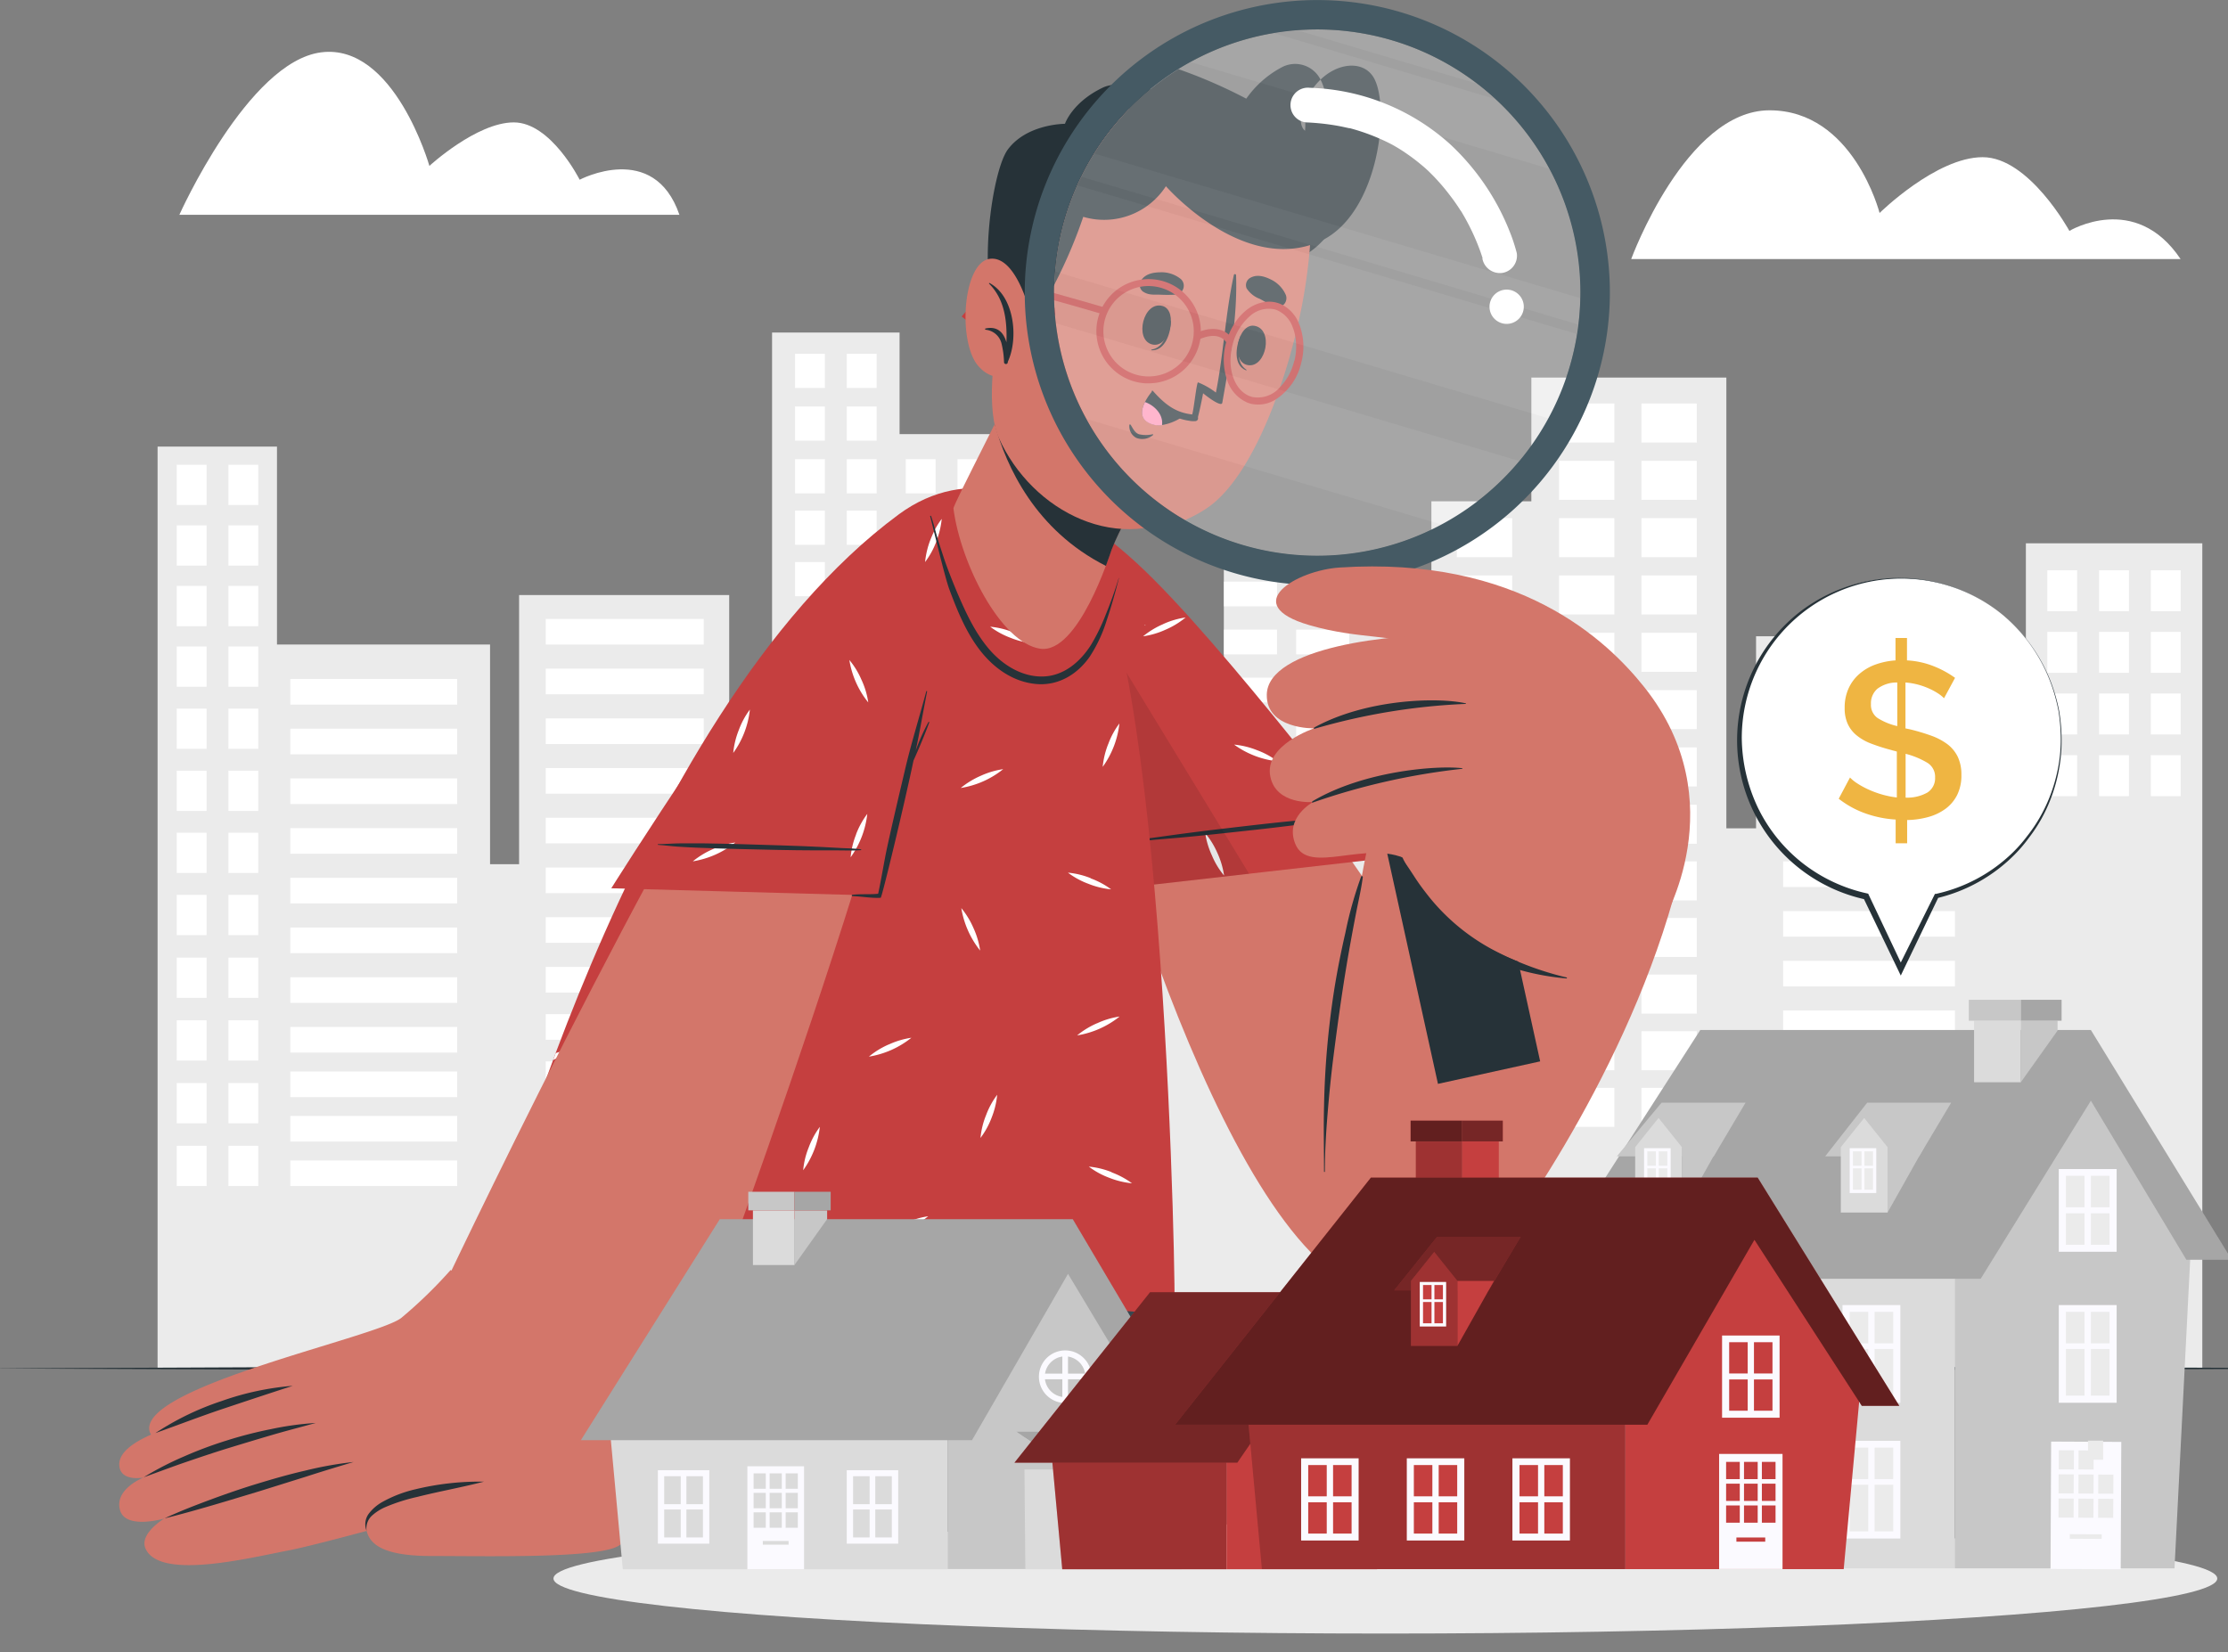 <svg xmlns="http://www.w3.org/2000/svg" xmlns:xlink="http://www.w3.org/1999/xlink" width="991" height="735" viewBox="0 0 991 735">
  <rect x="0" y="0" width="991" height="735" fill="#808080" stroke="none"/>
  <defs>
    <clipPath id="clip-Web_1920_1">
      <rect width="991" height="735"/>
    </clipPath>
  </defs>
  <g id="Web_1920_1" data-name="Web 1920 – 1" clip-path="url(#clip-Web_1920_1)">
    <rect width="991" height="735" fill="rgba(255,255,255,0)"/>
    <g id="House_searching-cuate" data-name="House searching-cuate" transform="translate(-22.66 -191.714)">
      <g id="freepik--background-complete--inject-5" transform="translate(92.755 68.996)">
        <path id="Caminho_459" data-name="Caminho 459" d="M959.108,282.026H880.629v95.319h-20.2V323.376H760.618v85.447H747.41V208.29h-86.74v55.058H616.21v68.471H602.752V288.743H523.887V417.288H500.829V312.777H428.7V233.436H379.66V188.25H322.946V388.692H303.882V305.038H210.424V424.777H197.51V327.052H102.736V239H49.63v410.1H959.108Z" transform="translate(-49.63 82.396)" fill="#ebebeb"/>
        <rect id="Retângulo_611" data-name="Retângulo 611" width="13.277" height="18.224" transform="translate(899.856 394.629) rotate(180)" fill="#fff"/>
        <rect id="Retângulo_612" data-name="Retângulo 612" width="13.277" height="18.224" transform="translate(876.843 394.629) rotate(180)" fill="#fff"/>
        <rect id="Retângulo_613" data-name="Retângulo 613" width="13.277" height="18.224" transform="translate(853.808 394.629) rotate(180)" fill="#fff"/>
        <rect id="Retângulo_614" data-name="Retângulo 614" width="13.277" height="18.224" transform="translate(899.856 422.044) rotate(180)" fill="#fff"/>
        <rect id="Retângulo_615" data-name="Retângulo 615" width="13.277" height="18.224" transform="translate(876.843 422.044) rotate(180)" fill="#fff"/>
        <rect id="Retângulo_616" data-name="Retângulo 616" width="13.277" height="18.224" transform="translate(853.808 422.044) rotate(180)" fill="#fff"/>
        <rect id="Retângulo_617" data-name="Retângulo 617" width="13.277" height="18.224" transform="translate(899.856 449.46) rotate(180)" fill="#fff"/>
        <rect id="Retângulo_618" data-name="Retângulo 618" width="13.277" height="18.224" transform="translate(876.843 449.46) rotate(180)" fill="#fff"/>
        <rect id="Retângulo_619" data-name="Retângulo 619" width="13.277" height="18.224" transform="translate(853.808 449.46) rotate(180)" fill="#fff"/>
        <rect id="Retângulo_620" data-name="Retângulo 620" width="13.277" height="18.224" transform="translate(899.856 476.898) rotate(180)" fill="#fff"/>
        <rect id="Retângulo_621" data-name="Retângulo 621" width="13.277" height="18.224" transform="translate(876.843 476.898) rotate(180)" fill="#fff"/>
        <rect id="Retângulo_622" data-name="Retângulo 622" width="13.277" height="18.224" transform="translate(853.808 476.898) rotate(180)" fill="#fff"/>
        <rect id="Retângulo_623" data-name="Retângulo 623" width="13.277" height="15.206" transform="translate(440.124 423.429) rotate(180)" fill="#fff"/>
        <rect id="Retângulo_624" data-name="Retângulo 624" width="13.277" height="15.206" transform="translate(417.111 423.429) rotate(180)" fill="#fff"/>
        <rect id="Retângulo_625" data-name="Retângulo 625" width="13.277" height="15.206" transform="translate(394.076 423.429) rotate(180)" fill="#fff"/>
        <rect id="Retângulo_626" data-name="Retângulo 626" width="13.277" height="15.206" transform="translate(440.124 446.283) rotate(180)" fill="#fff"/>
        <rect id="Retângulo_627" data-name="Retângulo 627" width="13.277" height="15.206" transform="translate(417.111 446.283) rotate(180)" fill="#fff"/>
        <rect id="Retângulo_628" data-name="Retângulo 628" width="13.277" height="15.206" transform="translate(394.076 446.283) rotate(180)" fill="#fff"/>
        <rect id="Retângulo_629" data-name="Retângulo 629" width="13.277" height="15.206" transform="translate(440.124 469.159) rotate(180)" fill="#fff"/>
        <rect id="Retângulo_630" data-name="Retângulo 630" width="13.277" height="15.206" transform="translate(417.111 469.159) rotate(180)" fill="#fff"/>
        <rect id="Retângulo_631" data-name="Retângulo 631" width="13.277" height="15.206" transform="translate(394.076 469.159) rotate(180)" fill="#fff"/>
        <rect id="Retângulo_632" data-name="Retângulo 632" width="13.277" height="15.206" transform="translate(440.124 492.036) rotate(180)" fill="#fff"/>
        <rect id="Retângulo_633" data-name="Retângulo 633" width="13.277" height="15.206" transform="translate(417.111 492.036) rotate(180)" fill="#fff"/>
        <rect id="Retângulo_634" data-name="Retângulo 634" width="13.277" height="15.206" transform="translate(394.076 492.036) rotate(180)" fill="#fff"/>
        <rect id="Retângulo_635" data-name="Retângulo 635" width="13.277" height="15.206" transform="translate(440.124 515.48) rotate(180)" fill="#fff"/>
        <rect id="Retângulo_636" data-name="Retângulo 636" width="13.277" height="15.206" transform="translate(417.111 515.48) rotate(180)" fill="#fff"/>
        <rect id="Retângulo_637" data-name="Retângulo 637" width="13.277" height="15.206" transform="translate(394.076 515.48) rotate(180)" fill="#fff"/>
        <rect id="Retângulo_638" data-name="Retângulo 638" width="13.277" height="15.206" transform="translate(440.124 538.923) rotate(180)" fill="#fff"/>
        <rect id="Retângulo_639" data-name="Retângulo 639" width="13.277" height="15.206" transform="translate(417.111 538.923) rotate(180)" fill="#fff"/>
        <rect id="Retângulo_640" data-name="Retângulo 640" width="13.277" height="15.206" transform="translate(394.076 538.923) rotate(180)" fill="#fff"/>
        <rect id="Retângulo_641" data-name="Retângulo 641" width="13.277" height="15.206" transform="translate(440.124 562.345) rotate(180)" fill="#fff"/>
        <rect id="Retângulo_642" data-name="Retângulo 642" width="13.277" height="15.206" transform="translate(417.111 562.345) rotate(180)" fill="#fff"/>
        <rect id="Retângulo_643" data-name="Retângulo 643" width="13.277" height="15.206" transform="translate(394.076 562.345) rotate(180)" fill="#fff"/>
        <rect id="Retângulo_644" data-name="Retângulo 644" width="13.277" height="15.206" transform="translate(440.124 585.789) rotate(180)" fill="#fff"/>
        <rect id="Retângulo_645" data-name="Retângulo 645" width="13.277" height="15.206" transform="translate(417.111 585.789) rotate(180)" fill="#fff"/>
        <rect id="Retângulo_646" data-name="Retângulo 646" width="13.277" height="15.206" transform="translate(394.076 585.789) rotate(180)" fill="#fff"/>
        <rect id="Retângulo_647" data-name="Retângulo 647" width="76.437" height="11.393" transform="translate(799.453 428.853) rotate(180)" fill="#fff"/>
        <rect id="Retângulo_648" data-name="Retângulo 648" width="76.437" height="11.393" transform="translate(799.453 450.98) rotate(180)" fill="#fff"/>
        <rect id="Retângulo_649" data-name="Retângulo 649" width="76.437" height="11.393" transform="translate(799.453 473.085) rotate(180)" fill="#fff"/>
        <rect id="Retângulo_650" data-name="Retângulo 650" width="76.437" height="11.393" transform="translate(799.453 495.19) rotate(180)" fill="#fff"/>
        <rect id="Retângulo_651" data-name="Retângulo 651" width="76.437" height="11.393" transform="translate(799.453 517.318) rotate(180)" fill="#fff"/>
        <rect id="Retângulo_652" data-name="Retângulo 652" width="76.437" height="11.393" transform="translate(799.453 539.423) rotate(180)" fill="#fff"/>
        <rect id="Retângulo_653" data-name="Retângulo 653" width="76.437" height="11.393" transform="translate(799.453 561.55) rotate(180)" fill="#fff"/>
        <rect id="Retângulo_654" data-name="Retângulo 654" width="76.437" height="11.393" transform="translate(799.453 583.633) rotate(180)" fill="#fff"/>
        <rect id="Retângulo_655" data-name="Retângulo 655" width="70.286" height="11.393" transform="translate(242.927 409.449) rotate(180)" fill="#fff"/>
        <rect id="Retângulo_656" data-name="Retângulo 656" width="70.286" height="11.393" transform="translate(242.927 431.576) rotate(180)" fill="#fff"/>
        <rect id="Retângulo_657" data-name="Retângulo 657" width="70.286" height="11.393" transform="translate(242.927 453.704) rotate(180)" fill="#fff"/>
        <rect id="Retângulo_658" data-name="Retângulo 658" width="70.286" height="11.393" transform="translate(242.927 475.809) rotate(180)" fill="#fff"/>
        <rect id="Retângulo_659" data-name="Retângulo 659" width="70.286" height="11.393" transform="translate(242.927 497.914) rotate(180)" fill="#fff"/>
        <rect id="Retângulo_660" data-name="Retângulo 660" width="70.286" height="11.393" transform="translate(242.927 520.041) rotate(180)" fill="#fff"/>
        <rect id="Retângulo_661" data-name="Retângulo 661" width="70.286" height="11.393" transform="translate(242.927 542.146) rotate(180)" fill="#fff"/>
        <rect id="Retângulo_662" data-name="Retângulo 662" width="70.286" height="11.393" transform="translate(242.927 564.274) rotate(180)" fill="#fff"/>
        <rect id="Retângulo_663" data-name="Retângulo 663" width="70.286" height="11.393" transform="translate(242.927 585.267) rotate(180)" fill="#fff"/>
        <rect id="Retângulo_664" data-name="Retângulo 664" width="70.286" height="11.393" transform="translate(242.927 606.282) rotate(180)" fill="#fff"/>
        <rect id="Retângulo_665" data-name="Retângulo 665" width="70.286" height="11.393" transform="translate(242.927 627.298) rotate(180)" fill="#fff"/>
        <rect id="Retângulo_666" data-name="Retângulo 666" width="70.286" height="11.393" transform="translate(242.927 648.29) rotate(180)" fill="#fff"/>
        <rect id="Retângulo_667" data-name="Retângulo 667" width="70.286" height="11.393" transform="translate(242.927 669.306) rotate(180)" fill="#fff"/>
        <rect id="Retângulo_668" data-name="Retângulo 668" width="74.235" height="11.393" transform="translate(133.265 436.16) rotate(180)" fill="#fff"/>
        <rect id="Retângulo_669" data-name="Retângulo 669" width="74.235" height="11.393" transform="translate(133.265 458.288) rotate(180)" fill="#fff"/>
        <rect id="Retângulo_670" data-name="Retângulo 670" width="74.235" height="11.393" transform="translate(133.265 480.416) rotate(180)" fill="#fff"/>
        <rect id="Retângulo_671" data-name="Retângulo 671" width="74.235" height="11.393" transform="translate(133.265 502.521) rotate(180)" fill="#fff"/>
        <rect id="Retângulo_672" data-name="Retângulo 672" width="74.235" height="11.393" transform="translate(133.265 524.626) rotate(180)" fill="#fff"/>
        <rect id="Retângulo_673" data-name="Retângulo 673" width="74.235" height="11.393" transform="translate(133.265 546.753) rotate(180)" fill="#fff"/>
        <rect id="Retângulo_674" data-name="Retângulo 674" width="74.235" height="11.393" transform="translate(133.265 568.858) rotate(180)" fill="#fff"/>
        <rect id="Retângulo_675" data-name="Retângulo 675" width="74.235" height="11.393" transform="translate(133.265 590.986) rotate(180)" fill="#fff"/>
        <rect id="Retângulo_676" data-name="Retângulo 676" width="74.235" height="11.393" transform="translate(133.265 610.776) rotate(180)" fill="#fff"/>
        <rect id="Retângulo_677" data-name="Retângulo 677" width="74.235" height="11.393" transform="translate(133.265 630.566) rotate(180)" fill="#fff"/>
        <rect id="Retângulo_678" data-name="Retângulo 678" width="74.235" height="11.393" transform="translate(133.265 650.356) rotate(180)" fill="#fff"/>
        <rect id="Retângulo_679" data-name="Retângulo 679" width="23.603" height="11.007" transform="translate(530.041 392.473) rotate(180)" fill="#fff"/>
        <rect id="Retângulo_680" data-name="Retângulo 680" width="23.603" height="11.007" transform="translate(530.041 413.829) rotate(180)" fill="#fff"/>
        <rect id="Retângulo_681" data-name="Retângulo 681" width="23.603" height="11.007" transform="translate(530.041 435.185) rotate(180)" fill="#fff"/>
        <rect id="Retângulo_682" data-name="Retângulo 682" width="23.603" height="11.007" transform="translate(530.041 456.541) rotate(180)" fill="#fff"/>
        <rect id="Retângulo_683" data-name="Retângulo 683" width="23.603" height="11.007" transform="translate(530.041 477.897) rotate(180)" fill="#fff"/>
        <rect id="Retângulo_684" data-name="Retângulo 684" width="23.603" height="11.007" transform="translate(530.041 499.253) rotate(180)" fill="#fff"/>
        <rect id="Retângulo_685" data-name="Retângulo 685" width="23.603" height="11.007" transform="translate(530.041 520.609) rotate(180)" fill="#fff"/>
        <rect id="Retângulo_686" data-name="Retângulo 686" width="23.603" height="11.007" transform="translate(530.041 541.965) rotate(180)" fill="#fff"/>
        <rect id="Retângulo_687" data-name="Retângulo 687" width="23.603" height="11.007" transform="translate(497.928 392.473) rotate(180)" fill="#fff"/>
        <rect id="Retângulo_688" data-name="Retângulo 688" width="23.603" height="11.007" transform="translate(497.928 413.829) rotate(180)" fill="#fff"/>
        <rect id="Retângulo_689" data-name="Retângulo 689" width="23.603" height="11.007" transform="translate(497.928 435.185) rotate(180)" fill="#fff"/>
        <rect id="Retângulo_690" data-name="Retângulo 690" width="23.603" height="11.007" transform="translate(497.928 456.541) rotate(180)" fill="#fff"/>
        <rect id="Retângulo_691" data-name="Retângulo 691" width="23.603" height="11.007" transform="translate(497.928 477.897) rotate(180)" fill="#fff"/>
        <rect id="Retângulo_692" data-name="Retângulo 692" width="23.603" height="11.007" transform="translate(497.928 499.253) rotate(180)" fill="#fff"/>
        <rect id="Retângulo_693" data-name="Retângulo 693" width="23.603" height="11.007" transform="translate(497.928 520.609) rotate(180)" fill="#fff"/>
        <rect id="Retângulo_694" data-name="Retângulo 694" width="23.603" height="11.007" transform="translate(497.928 541.965) rotate(180)" fill="#fff"/>
        <rect id="Retângulo_695" data-name="Retângulo 695" width="24.601" height="17.362" transform="translate(684.617 319.599) rotate(180)" fill="#fff"/>
        <rect id="Retângulo_696" data-name="Retângulo 696" width="24.601" height="17.362" transform="translate(647.964 319.599) rotate(180)" fill="#fff"/>
        <rect id="Retângulo_697" data-name="Retângulo 697" width="24.601" height="17.362" transform="translate(684.617 345.086) rotate(180)" fill="#fff"/>
        <rect id="Retângulo_698" data-name="Retângulo 698" width="24.601" height="17.362" transform="translate(647.964 345.086) rotate(180)" fill="#fff"/>
        <rect id="Retângulo_699" data-name="Retângulo 699" width="24.601" height="17.362" transform="translate(684.617 370.595) rotate(180)" fill="#fff"/>
        <rect id="Retângulo_700" data-name="Retângulo 700" width="24.601" height="17.362" transform="translate(647.964 370.595) rotate(180)" fill="#fff"/>
        <rect id="Retângulo_701" data-name="Retângulo 701" width="24.601" height="17.362" transform="translate(684.617 396.081) rotate(180)" fill="#fff"/>
        <rect id="Retângulo_702" data-name="Retângulo 702" width="24.601" height="17.362" transform="translate(647.964 396.081) rotate(180)" fill="#fff"/>
        <rect id="Retângulo_703" data-name="Retângulo 703" width="24.601" height="17.362" transform="translate(684.617 421.59) rotate(180)" fill="#fff"/>
        <rect id="Retângulo_704" data-name="Retângulo 704" width="24.601" height="17.362" transform="translate(647.964 421.59) rotate(180)" fill="#fff"/>
        <rect id="Retângulo_705" data-name="Retângulo 705" width="24.601" height="17.362" transform="translate(684.617 447.1) rotate(180)" fill="#fff"/>
        <rect id="Retângulo_706" data-name="Retângulo 706" width="24.601" height="17.362" transform="translate(647.964 447.1) rotate(180)" fill="#fff"/>
        <rect id="Retângulo_707" data-name="Retângulo 707" width="24.601" height="17.362" transform="translate(684.617 472.586) rotate(180)" fill="#fff"/>
        <rect id="Retângulo_708" data-name="Retângulo 708" width="24.601" height="17.362" transform="translate(647.964 472.586) rotate(180)" fill="#fff"/>
        <rect id="Retângulo_709" data-name="Retângulo 709" width="24.601" height="17.362" transform="translate(684.617 498.095) rotate(180)" fill="#fff"/>
        <rect id="Retângulo_710" data-name="Retângulo 710" width="24.601" height="17.362" transform="translate(647.964 498.095) rotate(180)" fill="#fff"/>
        <rect id="Retângulo_711" data-name="Retângulo 711" width="24.601" height="17.362" transform="translate(602.506 370.595) rotate(180)" fill="#fff"/>
        <rect id="Retângulo_712" data-name="Retângulo 712" width="24.601" height="17.362" transform="translate(602.506 396.081) rotate(180)" fill="#fff"/>
        <rect id="Retângulo_713" data-name="Retângulo 713" width="24.601" height="17.362" transform="translate(602.506 421.59) rotate(180)" fill="#fff"/>
        <rect id="Retângulo_714" data-name="Retângulo 714" width="24.601" height="17.362" transform="translate(602.506 447.1) rotate(180)" fill="#fff"/>
        <rect id="Retângulo_715" data-name="Retângulo 715" width="24.601" height="17.362" transform="translate(602.506 472.586) rotate(180)" fill="#fff"/>
        <rect id="Retângulo_716" data-name="Retângulo 716" width="24.601" height="17.362" transform="translate(602.506 498.095) rotate(180)" fill="#fff"/>
        <rect id="Retângulo_717" data-name="Retângulo 717" width="24.601" height="17.362" transform="translate(684.617 523.287) rotate(180)" fill="#fff"/>
        <rect id="Retângulo_718" data-name="Retângulo 718" width="24.601" height="17.362" transform="translate(647.964 523.287) rotate(180)" fill="#fff"/>
        <rect id="Retângulo_719" data-name="Retângulo 719" width="24.601" height="17.362" transform="translate(602.506 523.287) rotate(180)" fill="#fff"/>
        <rect id="Retângulo_720" data-name="Retângulo 720" width="24.601" height="17.362" transform="translate(684.617 548.455) rotate(180)" fill="#fff"/>
        <rect id="Retângulo_721" data-name="Retângulo 721" width="24.601" height="17.362" transform="translate(647.964 548.455) rotate(180)" fill="#fff"/>
        <rect id="Retângulo_722" data-name="Retângulo 722" width="24.601" height="17.362" transform="translate(602.506 548.455) rotate(180)" fill="#fff"/>
        <rect id="Retângulo_723" data-name="Retângulo 723" width="24.601" height="17.362" transform="translate(684.617 573.647) rotate(180)" fill="#fff"/>
        <rect id="Retângulo_724" data-name="Retângulo 724" width="24.601" height="17.362" transform="translate(647.964 573.647) rotate(180)" fill="#fff"/>
        <rect id="Retângulo_725" data-name="Retângulo 725" width="24.601" height="17.362" transform="translate(602.506 573.647) rotate(180)" fill="#fff"/>
        <rect id="Retângulo_726" data-name="Retângulo 726" width="24.601" height="17.362" transform="translate(684.617 598.838) rotate(180)" fill="#fff"/>
        <rect id="Retângulo_727" data-name="Retângulo 727" width="24.601" height="17.362" transform="translate(647.964 598.838) rotate(180)" fill="#fff"/>
        <rect id="Retângulo_728" data-name="Retângulo 728" width="24.601" height="17.362" transform="translate(602.506 598.838) rotate(180)" fill="#fff"/>
        <rect id="Retângulo_729" data-name="Retângulo 729" width="24.601" height="17.362" transform="translate(684.617 624.03) rotate(180)" fill="#fff"/>
        <rect id="Retângulo_730" data-name="Retângulo 730" width="24.601" height="17.362" transform="translate(647.964 624.03) rotate(180)" fill="#fff"/>
        <rect id="Retângulo_731" data-name="Retângulo 731" width="24.601" height="17.362" transform="translate(602.506 624.03) rotate(180)" fill="#fff"/>
        <rect id="Retângulo_732" data-name="Retângulo 732" width="13.277" height="15.206" transform="translate(369.066 342.203) rotate(180)" fill="#fff"/>
        <rect id="Retângulo_733" data-name="Retângulo 733" width="13.277" height="15.206" transform="translate(346.053 342.203) rotate(180)" fill="#fff"/>
        <rect id="Retângulo_734" data-name="Retângulo 734" width="13.277" height="15.206" transform="translate(369.066 365.08) rotate(180)" fill="#fff"/>
        <rect id="Retângulo_735" data-name="Retângulo 735" width="13.277" height="15.206" transform="translate(346.053 365.08) rotate(180)" fill="#fff"/>
        <rect id="Retângulo_736" data-name="Retângulo 736" width="13.277" height="15.206" transform="translate(369.066 387.956) rotate(180)" fill="#fff"/>
        <rect id="Retângulo_737" data-name="Retângulo 737" width="13.277" height="15.206" transform="translate(346.053 387.956) rotate(180)" fill="#fff"/>
        <rect id="Retângulo_738" data-name="Retângulo 738" width="13.277" height="15.206" transform="translate(369.066 410.856) rotate(180)" fill="#fff"/>
        <rect id="Retângulo_739" data-name="Retângulo 739" width="13.277" height="15.206" transform="translate(346.053 410.856) rotate(180)" fill="#fff"/>
        <rect id="Retângulo_740" data-name="Retângulo 740" width="13.277" height="15.206" transform="translate(369.066 434.3) rotate(180)" fill="#fff"/>
        <rect id="Retângulo_741" data-name="Retângulo 741" width="13.277" height="15.206" transform="translate(346.053 434.3) rotate(180)" fill="#fff"/>
        <rect id="Retângulo_742" data-name="Retângulo 742" width="13.277" height="15.206" transform="translate(369.066 457.721) rotate(180)" fill="#fff"/>
        <rect id="Retângulo_743" data-name="Retângulo 743" width="13.277" height="15.206" transform="translate(346.053 457.721) rotate(180)" fill="#fff"/>
        <rect id="Retângulo_744" data-name="Retângulo 744" width="13.277" height="15.206" transform="translate(369.066 481.165) rotate(180)" fill="#fff"/>
        <rect id="Retângulo_745" data-name="Retângulo 745" width="13.277" height="15.206" transform="translate(346.053 481.165) rotate(180)" fill="#fff"/>
        <rect id="Retângulo_746" data-name="Retângulo 746" width="13.277" height="15.206" transform="translate(369.066 504.609) rotate(180)" fill="#fff"/>
        <rect id="Retângulo_747" data-name="Retângulo 747" width="13.277" height="15.206" transform="translate(346.053 504.609) rotate(180)" fill="#fff"/>
        <rect id="Retângulo_748" data-name="Retângulo 748" width="13.277" height="15.206" transform="translate(369.066 528.302) rotate(180)" fill="#fff"/>
        <rect id="Retângulo_749" data-name="Retângulo 749" width="13.277" height="15.206" transform="translate(346.053 528.302) rotate(180)" fill="#fff"/>
        <rect id="Retângulo_750" data-name="Retângulo 750" width="13.277" height="15.206" transform="translate(369.066 551.973) rotate(180)" fill="#fff"/>
        <rect id="Retângulo_751" data-name="Retângulo 751" width="13.277" height="15.206" transform="translate(346.053 551.973) rotate(180)" fill="#fff"/>
        <rect id="Retângulo_752" data-name="Retângulo 752" width="13.277" height="15.206" transform="translate(369.066 575.667) rotate(180)" fill="#fff"/>
        <rect id="Retângulo_753" data-name="Retângulo 753" width="13.277" height="15.206" transform="translate(346.053 575.667) rotate(180)" fill="#fff"/>
        <rect id="Retângulo_754" data-name="Retângulo 754" width="13.277" height="15.206" transform="translate(369.066 599.383) rotate(180)" fill="#fff"/>
        <rect id="Retângulo_755" data-name="Retângulo 755" width="13.277" height="15.206" transform="translate(346.053 599.383) rotate(180)" fill="#fff"/>
        <rect id="Retângulo_756" data-name="Retângulo 756" width="13.277" height="17.906" transform="translate(44.777 347.378) rotate(180)" fill="#fff"/>
        <rect id="Retângulo_757" data-name="Retângulo 757" width="13.277" height="17.906" transform="translate(21.787 347.378) rotate(180)" fill="#fff"/>
        <rect id="Retângulo_758" data-name="Retângulo 758" width="13.277" height="17.906" transform="translate(44.777 374.339) rotate(180)" fill="#fff"/>
        <rect id="Retângulo_759" data-name="Retângulo 759" width="13.277" height="17.906" transform="translate(21.787 374.339) rotate(180)" fill="#fff"/>
        <rect id="Retângulo_760" data-name="Retângulo 760" width="13.277" height="17.906" transform="translate(44.777 401.278) rotate(180)" fill="#fff"/>
        <rect id="Retângulo_761" data-name="Retângulo 761" width="13.277" height="17.906" transform="translate(21.787 401.278) rotate(180)" fill="#fff"/>
        <rect id="Retângulo_762" data-name="Retângulo 762" width="13.277" height="17.906" transform="translate(44.777 428.24) rotate(180)" fill="#fff"/>
        <rect id="Retângulo_763" data-name="Retângulo 763" width="13.277" height="17.906" transform="translate(21.787 428.24) rotate(180)" fill="#fff"/>
        <rect id="Retângulo_764" data-name="Retângulo 764" width="13.277" height="17.906" transform="translate(44.777 455.86) rotate(180)" fill="#fff"/>
        <rect id="Retângulo_765" data-name="Retângulo 765" width="13.277" height="17.906" transform="translate(21.787 455.86) rotate(180)" fill="#fff"/>
        <rect id="Retângulo_766" data-name="Retângulo 766" width="13.277" height="17.906" transform="translate(44.777 483.48) rotate(180)" fill="#fff"/>
        <rect id="Retângulo_767" data-name="Retângulo 767" width="13.277" height="17.906" transform="translate(21.787 483.48) rotate(180)" fill="#fff"/>
        <rect id="Retângulo_768" data-name="Retângulo 768" width="13.277" height="17.906" transform="translate(44.777 511.077) rotate(180)" fill="#fff"/>
        <rect id="Retângulo_769" data-name="Retângulo 769" width="13.277" height="17.906" transform="translate(21.787 511.077) rotate(180)" fill="#fff"/>
        <rect id="Retângulo_770" data-name="Retângulo 770" width="13.277" height="17.906" transform="translate(44.777 538.719) rotate(180)" fill="#fff"/>
        <rect id="Retângulo_771" data-name="Retângulo 771" width="13.277" height="17.906" transform="translate(21.787 538.719) rotate(180)" fill="#fff"/>
        <rect id="Retângulo_772" data-name="Retângulo 772" width="13.277" height="17.906" transform="translate(44.777 566.634) rotate(180)" fill="#fff"/>
        <rect id="Retângulo_773" data-name="Retângulo 773" width="13.277" height="17.906" transform="translate(21.787 566.634) rotate(180)" fill="#fff"/>
        <rect id="Retângulo_774" data-name="Retângulo 774" width="13.277" height="17.906" transform="translate(44.777 594.526) rotate(180)" fill="#fff"/>
        <rect id="Retângulo_775" data-name="Retângulo 775" width="13.277" height="17.906" transform="translate(21.787 594.526) rotate(180)" fill="#fff"/>
        <rect id="Retângulo_776" data-name="Retângulo 776" width="13.277" height="17.906" transform="translate(44.777 622.441) rotate(180)" fill="#fff"/>
        <rect id="Retângulo_777" data-name="Retângulo 777" width="13.277" height="17.906" transform="translate(21.787 622.441) rotate(180)" fill="#fff"/>
        <rect id="Retângulo_778" data-name="Retângulo 778" width="13.277" height="17.906" transform="translate(44.777 650.356) rotate(180)" fill="#fff"/>
        <rect id="Retângulo_779" data-name="Retângulo 779" width="13.277" height="17.906" transform="translate(21.787 650.356) rotate(180)" fill="#fff"/>
        <rect id="Retângulo_780" data-name="Retângulo 780" width="13.277" height="15.206" transform="translate(319.818 342.203) rotate(180)" fill="#fff"/>
        <rect id="Retângulo_781" data-name="Retângulo 781" width="13.277" height="15.206" transform="translate(296.805 342.203) rotate(180)" fill="#fff"/>
        <rect id="Retângulo_782" data-name="Retângulo 782" width="13.277" height="15.206" transform="translate(319.818 318.759) rotate(180)" fill="#fff"/>
        <rect id="Retângulo_783" data-name="Retângulo 783" width="13.277" height="15.206" transform="translate(296.805 318.759) rotate(180)" fill="#fff"/>
        <rect id="Retângulo_784" data-name="Retângulo 784" width="13.277" height="15.206" transform="translate(319.818 295.316) rotate(180)" fill="#fff"/>
        <rect id="Retângulo_785" data-name="Retângulo 785" width="13.277" height="15.206" transform="translate(296.805 295.316) rotate(180)" fill="#fff"/>
        <rect id="Retângulo_786" data-name="Retângulo 786" width="13.277" height="15.206" transform="translate(319.818 365.08) rotate(180)" fill="#fff"/>
        <rect id="Retângulo_787" data-name="Retângulo 787" width="13.277" height="15.206" transform="translate(296.805 365.08) rotate(180)" fill="#fff"/>
        <rect id="Retângulo_788" data-name="Retângulo 788" width="13.277" height="15.206" transform="translate(319.818 387.956) rotate(180)" fill="#fff"/>
        <rect id="Retângulo_789" data-name="Retângulo 789" width="13.277" height="15.206" transform="translate(296.805 387.956) rotate(180)" fill="#fff"/>
        <rect id="Retângulo_790" data-name="Retângulo 790" width="13.277" height="15.206" transform="translate(319.818 410.856) rotate(180)" fill="#fff"/>
        <rect id="Retângulo_791" data-name="Retângulo 791" width="13.277" height="15.206" transform="translate(296.805 410.856) rotate(180)" fill="#fff"/>
        <rect id="Retângulo_792" data-name="Retângulo 792" width="13.277" height="15.206" transform="translate(319.818 434.3) rotate(180)" fill="#fff"/>
        <rect id="Retângulo_793" data-name="Retângulo 793" width="13.277" height="15.206" transform="translate(296.805 434.3) rotate(180)" fill="#fff"/>
        <rect id="Retângulo_794" data-name="Retângulo 794" width="13.277" height="15.206" transform="translate(319.818 457.721) rotate(180)" fill="#fff"/>
        <rect id="Retângulo_795" data-name="Retângulo 795" width="13.277" height="15.206" transform="translate(296.805 457.721) rotate(180)" fill="#fff"/>
        <rect id="Retângulo_796" data-name="Retângulo 796" width="13.277" height="15.206" transform="translate(319.818 481.165) rotate(180)" fill="#fff"/>
        <rect id="Retângulo_797" data-name="Retângulo 797" width="13.277" height="15.206" transform="translate(296.805 481.165) rotate(180)" fill="#fff"/>
        <rect id="Retângulo_798" data-name="Retângulo 798" width="13.277" height="15.206" transform="translate(319.818 504.609) rotate(180)" fill="#fff"/>
        <rect id="Retângulo_799" data-name="Retângulo 799" width="13.277" height="15.206" transform="translate(296.805 504.609) rotate(180)" fill="#fff"/>
        <rect id="Retângulo_800" data-name="Retângulo 800" width="13.277" height="15.206" transform="translate(319.818 528.302) rotate(180)" fill="#fff"/>
        <rect id="Retângulo_801" data-name="Retângulo 801" width="13.277" height="15.206" transform="translate(296.805 528.302) rotate(180)" fill="#fff"/>
        <rect id="Retângulo_802" data-name="Retângulo 802" width="13.277" height="15.206" transform="translate(319.818 551.973) rotate(180)" fill="#fff"/>
        <rect id="Retângulo_803" data-name="Retângulo 803" width="13.277" height="15.206" transform="translate(296.805 551.973) rotate(180)" fill="#fff"/>
        <rect id="Retângulo_804" data-name="Retângulo 804" width="13.277" height="15.206" transform="translate(319.818 575.667) rotate(180)" fill="#fff"/>
        <rect id="Retângulo_805" data-name="Retângulo 805" width="13.277" height="15.206" transform="translate(296.805 575.667) rotate(180)" fill="#fff"/>
        <rect id="Retângulo_806" data-name="Retângulo 806" width="13.277" height="15.206" transform="translate(319.818 599.383) rotate(180)" fill="#fff"/>
        <rect id="Retângulo_807" data-name="Retângulo 807" width="13.277" height="15.206" transform="translate(296.805 599.383) rotate(180)" fill="#fff"/>
        <path id="Caminho_460" data-name="Caminho 460" d="M582.8,210.869H338.44s24.238-66.179,61.526-66.179,48.953,45.685,48.953,45.685,25.169-24.828,45.844-24.828,38.581,32.794,38.581,32.794S562.6,180.707,582.8,210.869Z" transform="translate(317.014 27.097)" fill="#fff"/>
        <path id="Caminho_462" data-name="Caminho 462" d="M276.311,205.718H53.9s30.457-68.085,63.047-72.261,48.159,50.519,48.159,50.519,21.016-19.359,37.538-19.359,29.3,25.509,29.3,25.509S264.963,172.652,276.311,205.718Z" transform="translate(-44.209 12.548)" fill="#fff"/>
      </g>
      <g id="freepik--Shadow--inject-5" transform="translate(268.845 869.457)">
        <ellipse id="Elipse_7" data-name="Elipse 7" cx="370.019" cy="24.488" rx="370.019" ry="24.488" fill="#ebebeb"/>
      </g>
      <g id="freepik--Table--inject-5" transform="translate(15.66 799.352)">
        <path id="Caminho_464" data-name="Caminho 464" d="M1079.328,391.945l-132.97.545-132.947.2-265.917.363-265.917-.363-132.947-.2-132.97-.545,132.97-.567,132.947-.2,265.917-.363,265.917.363,132.947.2Z" transform="translate(-15.66 -390.81)" fill="#263238"/>
      </g>
      <g id="freepik--Character--inject-5" transform="translate(75.693 191.714)">
        <path id="Caminho_465" data-name="Caminho 465" d="M264.475,246.689c38.4,39.943,153.759,217.713,162.746,223.023,0,0,0,116.266-64.25,93.049s-123.143-231.807-135.716-298.3C220.628,229.35,233.11,214.1,264.475,246.689Z" transform="translate(190.736 11.061)" fill="#d3766a"/>
        <path id="Caminho_466" data-name="Caminho 466" d="M260.955,390.6,378.7,377.208s-73.032-96.885-110.774-131.472c-39.353-36.04-58.644-30.979-40.4,37.288C245.862,351.7,260.955,390.6,260.955,390.6Z" transform="translate(184.475 4.592)" fill="#c53f3f"/>
        <path id="Caminho_467" data-name="Caminho 467" d="M249.8,326.456a36.855,36.855,0,0,0-2.451,10.145,40.329,40.329,0,0,0,7.421-19.291,35.224,35.224,0,0,0-4.97,9.146Zm66.133,2.655a36.514,36.514,0,0,0-10.122-2.451,40.126,40.126,0,0,0,19.268,7.421,34.859,34.859,0,0,0-9.146-4.97Zm-17.543,45.8a36.791,36.791,0,0,0-5.447-8.874,36.743,36.743,0,0,0,3,9.963,34.561,34.561,0,0,0,5.4,8.9A37.066,37.066,0,0,0,298.393,374.91ZM229.309,227.392c-.59-1.248-1.18-2.474-1.861-3.7a12.453,12.453,0,0,0-2.428,0c.545,1.657,1.157,3.245,1.838,4.834a35.7,35.7,0,0,0,5.424,8.9,37.015,37.015,0,0,0-2.973-10.031ZM365,366.6l-2.27.908a37.4,37.4,0,0,0-8.919,5.424,37.012,37.012,0,0,0,10.008-2.973c.908-.408,1.793-.84,2.678-1.316Zm-90.78-93.526a37.173,37.173,0,0,0-8.9,5.4,36.312,36.312,0,0,0,10.009-2.95,36.813,36.813,0,0,0,8.9-5.424,36.312,36.312,0,0,0-10.054,2.973Zm-7.9.2a4.338,4.338,0,0,0-.386.295h.408a1.945,1.945,0,0,1-.068-.3Z" transform="translate(190.089 4.598)" fill="#fff"/>
        <path id="Caminho_468" data-name="Caminho 468" d="M240.9,293.507c2.746-.635,5.628-.885,8.42-1.271l8.669-1.2c5.833-.817,11.688-1.543,17.543-2.27,11.711-1.362,23.421-2.791,35.155-3.949,3.223-.318,6.468-.635,9.691-.885s6.809-.25,10.213-.5a.159.159,0,0,1,0,.318c-2.882.431-5.742,1.089-8.624,1.543s-5.946.862-8.919,1.226c-5.833.749-11.711,1.43-17.566,2.088-11.529,1.248-23.081,2.565-34.655,3.586l-9.668.817c-3.382.3-6.809.794-10.213.772a.159.159,0,0,1-.045-.272Z" transform="translate(210.177 80.509)" fill="#263238"/>
        <path id="Caminho_469" data-name="Caminho 469" d="M318.072,381.351l-57.1,6.491s-15.092-38.9-33.452-107.574c-7.739-28.959-8.715-46.547-4.267-54.468Z" transform="translate(184.48 7.348)" opacity="0.1"/>
        <path id="Caminho_470" data-name="Caminho 470" d="M373.7,485.364H194.616c-1.475-5.764-2.9-11.348-4.335-17.021-1.634-6.423-3.245-12.686-4.789-18.791-.34-1.362-.7-2.723-1.044-4.062q-1.77-7.013-3.472-13.617c-.681-2.7-1.362-5.356-2.02-7.989s-1.362-5.311-2.02-7.875c-.182-.681-.34-1.362-.522-2.02l-.545-2.27-.681-2.655h0c-.25-.931-.477-1.838-.7-2.746-.454-1.725-.885-3.427-1.294-5.084-.635-2.451-1.248-4.857-1.838-7.194-.25-1.021-.522-2.043-.772-3.041-.431-1.634-.84-3.223-1.226-4.789-.272-1.044-.522-2.065-.772-3.064q-1.589-6.173-2.95-11.574c-.25-.953-.477-1.884-.726-2.792-.386-1.566-.772-3.064-1.135-4.539q-.386-1.362-.681-2.655c-.794-3.087-1.521-5.9-2.133-8.374-.182-.658-.34-1.294-.5-1.906-.408-1.634-.794-3.086-1.112-4.38-.136-.522-.25-1.021-.386-1.475l-.363-1.43a3.8,3.8,0,0,0-.227-.908l-.318-1.226a1.119,1.119,0,0,0-.136-.545l-.408-1.611H331.83s5.742,19.79,14.933,51.7c1.861,6.491,3.881,13.617,6.037,20.947C358.905,433.665,366.031,458.493,373.7,485.364Z" transform="translate(104.385 151.982)" fill="#37474f"/>
        <path id="Caminho_471" data-name="Caminho 471" d="M202.866,462.492h-4.539q-9.94-41.146-19.268-82.451l-4.539-20.108-.408-1.884a.272.272,0,0,1,.522-.136,2.1,2.1,0,0,0,.182.613q3.018,10.8,6.014,21.628Q192.335,421.21,202.866,462.492Z" transform="translate(125.458 174.854)" fill="#263238"/>
        <path id="Caminho_472" data-name="Caminho 472" d="M326.179,339.753l-7.694,38.581-6.309,31.591-10.735,53.832-1.112,5.515-1.838,9.191-1.43,6.9H194.594c-1.452-5.787-2.9-11.348-4.312-17.021-1.634-6.423-3.245-12.686-4.789-18.791-.34-1.362-.7-2.723-1.044-4.062q-1.77-7.013-3.472-13.617c-.681-2.7-1.362-5.356-2.02-7.989s-1.362-5.311-2.02-7.875c-.182-.681-.34-1.362-.522-2.02l-.545-2.27-.681-2.655h0c-.25-.931-.477-1.838-.7-2.746-.454-1.725-.885-3.427-1.294-5.084-.635-2.451-1.248-4.857-1.838-7.194-.272-1.044-.522-2.043-.772-3.041-.431-1.634-.84-3.223-1.226-4.789-.272-1.044-.522-2.065-.772-3.064q-1.589-6.173-2.95-11.574c-.25-.953-.477-1.884-.726-2.792-.386-1.566-.772-3.064-1.135-4.539q-.386-1.362-.681-2.655c-.794-3.087-1.521-5.9-2.133-8.374-.182-.658-.34-1.294-.5-1.906-.408-1.634-.794-3.086-1.112-4.38-.136-.522-.25-1.021-.386-1.475l-.363-1.43a3.8,3.8,0,0,0-.227-.908l-.318-1.226a1.119,1.119,0,0,0-.136-.545l-.408-1.611Z" transform="translate(104.385 151.982)" fill="#263238"/>
        <path id="Caminho_473" data-name="Caminho 473" d="M371.1,339.748h0c0,.953-.726,11.348-2.406,27.234-.477,4.539-1.044,9.714-1.7,15.16-1.021,8.6-2.27,18.156-3.858,28.119-2.678,17.5-6.173,36.584-10.712,55.24-1.611,6.808-3.382,13.367-5.265,19.881H122.14c2.655-34.292,5.084-65.316,7.013-89.759,2.7-34.406,4.539-55.943,4.539-55.943H337.81Z" transform="translate(59.483 151.919)" fill="#37474f"/>
        <path id="Caminho_474" data-name="Caminho 474" d="M254.2,351.821c-.25,8.057-.59,16.091-1.112,24.1-.545,8.692-1.339,17.362-2.474,26.031a2.747,2.747,0,0,1-.113.953q-1.589,12.187-3.654,24.306c-1.294,7.535-2.27,15.659-5.583,22.695a22.129,22.129,0,0,1-5.265,7.1,15.546,15.546,0,0,1-7.194,3.722,8.69,8.69,0,0,1-1.339.227h-.386a.5.5,0,0,1,.25.477,69.271,69.271,0,0,1-.318,8.125v.34c-.272,2.27-.7,4.652-1.135,6.967h-3.858v-.136c.681-2.542,1.248-5.106,1.884-7.671s1.543-5.174,2.156-7.83a.522.522,0,0,1,.182-.25,12.005,12.005,0,0,1-11.62-7.285,20.856,20.856,0,0,1-.182-10.576c.7-4.539,1.384-9.214,2.088-13.821,1.316-8.465,3.018-16.84,4.539-25.259l.681-3.836c3.018-17.135,6.173-34.269,9.963-51.245.136-.7.3-1.407.454-2.111s.862-.34.817.113c-.113,1.135-.227,2.269-.363,3.427q-1,9.781-2.27,19.472c-1.089,7.6-1.838,15.251-2.9,22.854-.363,2.587-.726,5.174-1.112,7.762-1.748,12.5-3.563,24.964-5.7,37.469-1,5.787-4.539,16.159,3.722,17.952a8.489,8.489,0,0,0,5.651-.7,17.747,17.747,0,0,0,7.739-9.781,129.825,129.825,0,0,0,4.426-20.834q2.043-11.348,3.631-22.9h0q2.043-14.321,4.267-28.618,1.112-7.285,2.27-14.57l1.089-6.809C253.455,351.208,254.2,351.344,254.2,351.821Z" transform="translate(175.906 160.521)" fill="#263238"/>
        <path id="Caminho_475" data-name="Caminho 475" d="M144.189,409.447a113.472,113.472,0,0,0,27.756-3.745c4.176-1.067,8.306-2.406,12.414-3.745a32.2,32.2,0,0,0,11.211-5.628c6.309-5.447,9.237-14,11.983-21.628a209.193,209.193,0,0,0,7.24-26.258c0-.431.726-.272.749.136a101.743,101.743,0,0,1-3.79,29.8c-2.27,8.238-5.311,17.407-11.96,23.172s-16.477,8.215-25.441,9.3a117.2,117.2,0,0,1-30.23-.408.5.5,0,0,1,.068-1Z" transform="translate(86.795 162.718)" fill="#263238"/>
        <path id="Caminho_476" data-name="Caminho 476" d="M142.624,348.731q-.749,18.882-1.589,37.81-1.929,44.051-4.244,88.1H132.57q2.9-44.142,6.1-88.238,1.384-18.86,2.86-37.7a.545.545,0,1,1,1.089.023Z" transform="translate(72.724 162.703)" fill="#263238"/>
        <path id="Caminho_477" data-name="Caminho 477" d="M419.67,586.5,114.4,563.356s61.413-243.4,182.672-332.89c31-22.854,64.93-8.193,80.2,8.9C416.084,282.891,420.578,585.529,419.67,586.5Z" transform="translate(49.657 -1.63)" fill="#c53f3f"/>
        <path id="Caminho_478" data-name="Caminho 478" d="M306.961,235.737a37.743,37.743,0,0,0-2.451,10.122,36.308,36.308,0,0,0,4.993-9.078,37.742,37.742,0,0,0,2.451-10.122,37.063,37.063,0,0,0-4.993,9.078ZM273.826,367.05a35.473,35.473,0,0,0-2.428,10.145,40.6,40.6,0,0,0,7.4-19.291,36.627,36.627,0,0,0-4.97,9.146ZM164.754,423.356A37.062,37.062,0,0,0,162.3,433.5a40.328,40.328,0,0,0,7.421-19.291A38.221,38.221,0,0,0,164.754,423.356Zm88.034,82.95a34.972,34.972,0,0,0-2.451,10.122,40.6,40.6,0,0,0,7.4-19.291A36.313,36.313,0,0,0,252.788,506.306Zm133.22-179.472a36.855,36.855,0,0,0-2.451,10.145,40.328,40.328,0,0,0,7.421-19.291,35.222,35.222,0,0,0-4.97,9.191ZM331.676,491.94a35.357,35.357,0,0,0-2.474,10.122,35.9,35.9,0,0,0,4.97-9.078,36.9,36.9,0,0,0,2.451-10.122,35.837,35.837,0,0,0-4.947,9.078Zm-110-171.279a36.7,36.7,0,0,0-2.451,10.122,39.988,39.988,0,0,0,7.4-19.291,35.586,35.586,0,0,0-4.948,9.169Zm121.963-43.574a35.723,35.723,0,0,0-10.122-2.451,36.314,36.314,0,0,0,9.078,4.947,35.494,35.494,0,0,0,10.145,2.451,35.97,35.97,0,0,0-9.1-4.948ZM378.223,386.5a36.11,36.11,0,0,0-10.122-2.451A35.52,35.52,0,0,0,377.179,389,36.129,36.129,0,0,0,387.3,391.47a35.539,35.539,0,0,0-9.078-4.879Zm9.282,130.768a36.7,36.7,0,0,0-10.122-2.451,35.587,35.587,0,0,0,9.078,4.97,37.1,37.1,0,0,0,10.122,2.451,36.974,36.974,0,0,0-9.078-4.879ZM170.2,506.511a36.513,36.513,0,0,0-10.122-2.451,40.123,40.123,0,0,0,19.268,7.421,36.312,36.312,0,0,0-9.146-4.88Zm78.547-83.971a36.743,36.743,0,0,0-10.122-2.474,36.449,36.449,0,0,0,9.078,4.993,37.741,37.741,0,0,0,10.122,2.451,36.308,36.308,0,0,0-9.078-4.9ZM365.514,227.748c-.318-.681-.635-1.339-.976-2h0c-1.112-.84-2.269-1.657-3.518-2.451a46.781,46.781,0,0,0,2.043,5.583,35.7,35.7,0,0,0,5.424,8.9,37.016,37.016,0,0,0-2.973-9.963ZM276.3,298.33a36.109,36.109,0,0,0-5.424-8.9,39.875,39.875,0,0,0,8.4,18.882,35.834,35.834,0,0,0-2.973-9.986Zm78.774,268.55a36.718,36.718,0,0,0-5.4-8.9,36.583,36.583,0,0,0,2.95,9.986,38.13,38.13,0,0,0,4.97,8.352h.363a36.059,36.059,0,0,0-2.882-9.441ZM326.093,408.718a37.108,37.108,0,0,0-5.424-8.9,40.852,40.852,0,0,0,8.375,18.882A36.583,36.583,0,0,0,326.093,408.718Zm-207.931,120.6c-.136.477-.272.953-.431,1.407.3.318.567.658.84.976a20.075,20.075,0,0,0-.408-2.315Zm90.78-60.55a36.7,36.7,0,0,0-5.424-8.874,39.92,39.92,0,0,0,8.4,18.86,36.857,36.857,0,0,0-3.041-9.918Zm19.472,87.376a36.817,36.817,0,0,0-5.424-8.9,40.692,40.692,0,0,0,8.4,18.9,36.314,36.314,0,0,0-3.041-9.918ZM381.083,451.021a37.263,37.263,0,0,0-8.9,5.424,40.689,40.689,0,0,0,18.9-8.4,36.307,36.307,0,0,0-10.077,3.041ZM140.289,464.275l-1.157,3.132a32.112,32.112,0,0,0,6.808-4.426,28.389,28.389,0,0,0-5.719,1.362Zm155.642,75.62a36.45,36.45,0,0,0-8.9,5.4,36.971,36.971,0,0,0,10.008-2.95,37.353,37.353,0,0,0,8.9-5.447,35.493,35.493,0,0,0-10.077,3.064ZM156.743,560.139l-1.566.749,5.333.409a31.5,31.5,0,0,0,6.218-4.13,37.106,37.106,0,0,0-10.054,3.041Zm53.469-186.621a38.585,38.585,0,0,0-8.9,5.424,40.691,40.691,0,0,0,18.9-8.375,36.312,36.312,0,0,0-10.077,3.018Zm78.252,86.922a36.9,36.9,0,0,0-8.9,5.447,40.419,40.419,0,0,0,18.9-8.4,36.973,36.973,0,0,0-10.077,3.018Zm40.851-119.489a38.01,38.01,0,0,0-8.9,5.424A40.148,40.148,0,0,0,339.3,338a36.815,36.815,0,0,0-10.122,3.018Z" transform="translate(53.884 4.174)" fill="#fff"/>
        <path id="Caminho_479" data-name="Caminho 479" d="M244.192,321.507c-17.611-2.61-35.495-38.15-38.581-62.389-.2-1.679,27.234-54.037,31.523-64.953C238.019,191.9,299.2,238.1,299.2,238.1s-15.886,20.244-23.308,39.376C275.375,279.067,261.213,324,244.192,321.507Z" transform="translate(165.447 -32.915)" fill="#d3766a"/>
        <path id="Caminho_480" data-name="Caminho 480" d="M289.025,238.1s-15.887,20.244-23.33,39.353c-.136.386-1.044,3.2-2.542,7.217-31.455-15.886-44.278-44.255-49.452-62.979,5.946-11.915,11.484-23.1,13.254-27.529C227.839,191.918,289.025,238.1,289.025,238.1Z" transform="translate(175.718 -32.914)" fill="#263238"/>
        <path id="Caminho_481" data-name="Caminho 481" d="M241.71,167.553c-17.906,20.72-35.813,95.455-25.577,118.422,14.865,33.271,54.468,53.265,86.513,32,31.16-20.63,52.766-118.445,39.9-140.868C323.616,144.064,268.127,136.96,241.71,167.553Z" transform="translate(175.01 -91.341)" fill="#d3766a"/>
        <path id="Caminho_482" data-name="Caminho 482" d="M255.2,188.628c-2.27.182-4.539,0-6.808,0a11.008,11.008,0,0,1-6.967-1.362,3.54,3.54,0,0,1-.862-4.221,8.738,8.738,0,0,1,8.034-3.722,12.846,12.846,0,0,1,8.806,2.814,3.767,3.767,0,0,1-2.2,6.491Z" transform="translate(209.363 -51.707)" fill="#263238"/>
        <path id="Caminho_483" data-name="Caminho 483" d="M250.539,188.264c0-.2-.454.159-.5.386-.84,5.106-2.678,10.826-7.6,11.6a.148.148,0,0,0,0,.3C248.178,200.859,250.539,193.257,250.539,188.264Z" transform="translate(212.025 -40.38)" fill="#263238"/>
        <path id="Caminho_484" data-name="Caminho 484" d="M249.138,185.611c-8.057-2.27-11.96,14.048-4.539,16.113S255.879,187.494,249.138,185.611Z" transform="translate(209.93 -43.946)" fill="#263238"/>
        <path id="Caminho_485" data-name="Caminho 485" d="M259.778,191.021c0-.182.34.34.3.545-1.362,4.993-2.088,10.962,2.065,13.617.136,0,0,.34-.113.272C256.646,203.458,257.69,195.56,259.778,191.021Z" transform="translate(232.062 -36.851)" fill="#263238"/>
        <path id="Caminho_486" data-name="Caminho 486" d="M265.288,189.19c8.261,1.316,5.016,17.725-2.633,16.5S258.366,188.078,265.288,189.19Z" transform="translate(232.317 -39.196)" fill="#263238"/>
        <path id="Caminho_487" data-name="Caminho 487" d="M271.707,192.858a62.5,62.5,0,0,1-6.082-3.245,11.053,11.053,0,0,1-5.56-4.539,3.54,3.54,0,0,1,1.226-4.153c2.792-1.816,6.014-.976,8.874.431a12.959,12.959,0,0,1,6.513,6.627,3.79,3.79,0,0,1-4.97,4.879Z" transform="translate(234.272 -50.944)" fill="#263238"/>
        <path id="Caminho_488" data-name="Caminho 488" d="M238.81,207.565c.908,1.475,1.725,3.382,3.518,3.972a13.618,13.618,0,0,0,5.742,0,.182.182,0,0,1,.136.318,6.967,6.967,0,0,1-7.035,1.2,5.492,5.492,0,0,1-2.9-5.4C238.265,207.361,238.674,207.338,238.81,207.565Z" transform="translate(206.869 -15.994)" fill="#263238"/>
        <path id="Caminho_489" data-name="Caminho 489" d="M242.437,229.078a17.747,17.747,0,0,0,9.645,10.372,22.49,22.49,0,0,0,6.1,1.77,5.582,5.582,0,0,0,1.2.136,9.218,9.218,0,0,0,1.157,0,1.248,1.248,0,0,0,1.271-.885h0a4.543,4.543,0,0,0,0-.545h0v-.454c1.021-3.858,2.065-9.85,2.065-9.85,1.248,1.044,7.694,6.037,8.079,3.972,3.018-17.021,6.355-35.949,5.764-53.537a.477.477,0,0,0-.953,0c-3.54,16.25-4.2,33.021-7.512,49.407a30.231,30.231,0,0,0-7.33-4.448c-.59,0-1.793,11.62-2.406,13.3a1.007,1.007,0,0,1,0,.181c-6.809-.726-11.166-3.881-16.454-9.759C242.732,228.352,242.232,228.6,242.437,229.078Z" transform="translate(212.139 -51.328)" fill="#263238"/>
        <path id="Caminho_490" data-name="Caminho 490" d="M258.648,211.089a20.992,20.992,0,0,1-9.668,4.357,9.419,9.419,0,0,1-5.651-.976c-3.767-2.02-3-5.742-1.5-8.738a22.694,22.694,0,0,1,2.973-4.4A27.1,27.1,0,0,0,258.648,211.089Z" transform="translate(209.862 -23.716)" fill="#263238"/>
        <path id="Caminho_491" data-name="Caminho 491" d="M248.98,212.983a9.419,9.419,0,0,1-5.651-.976c-3.767-2.02-3-5.742-1.5-8.738C246.052,204.745,249.615,208.717,248.98,212.983Z" transform="translate(209.862 -21.254)" fill="#ff97b8"/>
        <path id="Caminho_492" data-name="Caminho 492" d="M350.424,216.9c-31.773,13.3-63.909-23.489-63.909-23.489a30.933,30.933,0,0,1-34.723,12.755s-15.251,46-27.688,43.234c-18.9-4.04-11.347-69.537-2.791-80.93s25.35-11.348,25.35-11.348,3.2-9.555,16.772-16.068c14.979-7.217,56.737,15.41,56.737,15.41a42.325,42.325,0,0,1,14.638-13.05,11.938,11.938,0,0,1,16.522,5.061,28.412,28.412,0,0,0-6.967,10.667c-5.106,13.345,6.173,15.682,8.692,3.132a20,20,0,0,0-1.725-13.8c7.262-7.035,16.908-7.807,21.515-2.27C381.311,156.351,376.863,205.872,350.424,216.9Z" transform="translate(173.984 -102.039)" fill="#263238"/>
        <path id="Caminho_493" data-name="Caminho 493" d="M247.361,223.3a21.923,21.923,0,1,1,28.573-19.495h0A21.946,21.946,0,0,1,247.361,223.3Zm12.528-38.922a19.041,19.041,0,1,0,12.545,22.883,19.218,19.218,0,0,0-12.545-22.883Z" transform="translate(199.112 -50.16)" fill="#c53f3f"/>
        <path id="Caminho_494" data-name="Caminho 494" d="M265.739,227.2c-7.852-2.95-11.938-13.617-9.078-24.76a26.03,26.03,0,0,1,8.193-13.753,13.617,13.617,0,0,1,22.695,5.628,26.281,26.281,0,0,1,.794,16c-2.9,11.711-12.369,19.495-21.106,17.316a8.674,8.674,0,0,1-1.5-.431Zm12.278-38.922-1.067-.318a11.642,11.642,0,0,0-10.326,2.973,23.285,23.285,0,0,0-7.24,12.21c-2.519,10.167,1.226,19.881,8.42,21.651s15.047-5.038,17.566-15.183a23.172,23.172,0,0,0-.681-14.184,12.005,12.005,0,0,0-6.672-7.149Z" transform="translate(229.097 -44.885)" fill="#c53f3f"/>
        <path id="Caminho_495" data-name="Caminho 495" d="M251.687,194.428l-1.407-2.565c3.79-2.111,12.051-4.289,16.2,2.269l-2.5,1.543C260.288,189.8,252.027,194.224,251.687,194.428Z" transform="translate(222.156 -38.42)" fill="#c53f3f"/>
        <path id="Caminho_496" data-name="Caminho 496" d="M209.489,192.641l-2.269-1.816c.862-1.067,8.511-10.44,15.115-10.213,6.2.227,44.006,11.348,45.617,11.915l-.84,2.814c-10.848-3.223-40.079-11.643-44.868-11.8C217.841,183.381,211.555,190.053,209.489,192.641Z" transform="translate(167.492 -50.023)" fill="#c53f3f"/>
        <path id="Caminho_497" data-name="Caminho 497" d="M237.736,201.795s-6.1-29.231-18.723-27.983-14.752,38.854-4.652,48.454a13.254,13.254,0,0,0,19.132.454Z" transform="translate(168.454 -58.7)" fill="#d3766a"/>
        <path id="Caminho_498" data-name="Caminho 498" d="M213.806,178.566c-.182-.113-.34.136-.2.3,6.967,6.99,8.034,16.681,7.694,26.077-1.18-4.176-3.858-7.353-9.305-6.15-.272,0-.2.477,0,.545a8.1,8.1,0,0,1,7.126,6.15,39.762,39.762,0,0,1,1.112,8.352.843.843,0,0,0,1.679,0,.774.774,0,0,1,0-.227C226.765,203.122,224.858,184.557,213.806,178.566Z" transform="translate(173.32 -52.652)" fill="#263238"/>
        <path id="Caminho_499" data-name="Caminho 499" d="M304.534,278.95c5.742-15.115,138.871,12.255,133.56,35.427C418.6,399.256,364.268,475.1,350.537,492.442c-18.02,22.695-53.878,17.657-66.95,3.9C264.637,476.4,298.861,293.929,304.534,278.95Z" transform="translate(257.252 69.307)" fill="#d3766a"/>
        <path id="Caminho_500" data-name="Caminho 500" d="M294.824,294.987a172.961,172.961,0,0,0-7.013,24.964c-1.929,8.4-3.609,16.84-4.97,25.328A381.972,381.972,0,0,0,278.3,397.16c-.25,9.713,0,19.4,0,29.118,0,.227.363.2.363,0,0-8.6.522-17.271,1.226-25.85s1.566-17.316,2.678-25.918c2.156-16.908,4.539-33.793,7.6-50.564q1.271-7.058,2.655-14.071c.976-4.857,2.088-9.691,2.723-14.616C295.55,294.9,294.983,294.579,294.824,294.987Z" transform="translate(257.589 94.938)" fill="#263238"/>
        <path id="Caminho_501" data-name="Caminho 501" d="M341.133,206.265a235.13,235.13,0,0,1-5.174,34.337c-.431,1.929-.908,3.9-1.384,5.855-1.906,7.762-4.176,15.569-6.808,23.081q-.908,2.723-1.906,5.379c-8.057,21.764-18.7,40.488-30.684,48.431a58.008,58.008,0,0,1-9.645,5.22,117.2,117.2,0,0,1-58.1-97.7l-3.631-1c.567-.885,1.157-1.793,1.725-2.746s1.271-2.156,1.884-3.291a117.129,117.129,0,0,1,33.089-78c28.527-7.671,62.684,3.291,77.049,28.323C341.042,180.347,342.109,192.012,341.133,206.265Z" transform="translate(188.54 -97.235)" fill="#d3766a"/>
        <path id="Caminho_502" data-name="Caminho 502" d="M258.075,186.4a69.987,69.987,0,0,1-7.24,0c-2.792,0-5.016.2-7.4-1.453a3.722,3.722,0,0,1-.908-4.539c1.748-3.087,5.152-3.881,8.511-3.949a13.617,13.617,0,0,1,9.328,2.973,3.994,3.994,0,0,1-2.292,6.967Z" transform="translate(211.796 -55.315)" fill="#263238"/>
        <path id="Caminho_503" data-name="Caminho 503" d="M253.1,186.032c0-.2-.477.182-.522.386-.885,5.424-2.837,11.484-8.057,12.3a.161.161,0,0,0,0,.318C250.6,199.264,253.1,191.207,253.1,186.032Z" transform="translate(214.666 -43.21)" fill="#263238"/>
        <path id="Caminho_504" data-name="Caminho 504" d="M251.613,183.176c-8.533-2.383-12.664,14.865-4.766,17.067S258.762,185.173,251.613,183.176Z" transform="translate(212.449 -47.049)" fill="#263238"/>
        <path id="Caminho_505" data-name="Caminho 505" d="M262.893,188.9c0-.182.363.363.3.59-1.453,5.288-2.27,11.6,2.269,14.525.136,0,0,.363-.113.295C259.579,202.063,260.669,193.712,262.893,188.9Z" transform="translate(235.892 -39.542)" fill="#263238"/>
        <path id="Caminho_506" data-name="Caminho 506" d="M268.739,186.962c8.738,1.407,5.288,18.791-2.814,17.5S261.408,185.782,268.739,186.962Z" transform="translate(236.151 -42.029)" fill="#263238"/>
        <path id="Caminho_507" data-name="Caminho 507" d="M275.514,190.8c-2.27-.976-4.244-2.27-6.423-3.427a11.847,11.847,0,0,1-5.9-4.743,3.745,3.745,0,0,1,1.294-4.38c2.973-1.929,6.377-1.044,9.4.454a13.617,13.617,0,0,1,6.809,7.013,3.994,3.994,0,0,1-5.175,5.084Z" transform="translate(238.227 -54.422)" fill="#263238"/>
        <path id="Caminho_508" data-name="Caminho 508" d="M240.673,206.43c.976,1.543,1.838,3.563,3.745,4.2a14,14,0,0,0,6.06,0,.2.2,0,0,1,.159.34,7.376,7.376,0,0,1-7.467,1.271,5.832,5.832,0,0,1-3.064-5.719C240.083,206.2,240.514,206.2,240.673,206.43Z" transform="translate(209.204 -17.446)" fill="#263238"/>
        <path id="Caminho_509" data-name="Caminho 509" d="M244.531,229.18a18.7,18.7,0,0,0,10.19,11.007,23.514,23.514,0,0,0,6.468,1.861,6.49,6.49,0,0,0,1.294.159,9.616,9.616,0,0,0,1.2,0,1.339,1.339,0,0,0,1.362-.931h0a2.1,2.1,0,0,0,0-.545h0v-.477c1.089-4.085,2.27-10.44,2.27-10.44,1.316,1.112,8.148,6.4,8.533,4.221,3.2-18.156,6.808-38.1,6.128-56.737a.5.5,0,0,0-1,0c-3.767,17.2-4.539,34.973-7.966,52.2a32.794,32.794,0,0,0-7.966-4.539c-.613,0-1.906,12.3-2.542,14.094a.566.566,0,0,1,0,.182c-7.1-.772-11.824-4.085-17.407-10.349C244.826,228.431,244.3,228.681,244.531,229.18Z" transform="translate(214.787 -54.857)" fill="#263238"/>
        <path id="Caminho_510" data-name="Caminho 510" d="M261.69,210.207a22.037,22.037,0,0,1-10.235,4.539,9.759,9.759,0,0,1-5.969-1.044c-4.017-2.133-3.177-6.082-1.589-9.237a23.9,23.9,0,0,1,3.132-4.675A28.778,28.778,0,0,0,261.69,210.207Z" transform="translate(212.381 -25.671)" fill="#263238"/>
        <path id="Caminho_511" data-name="Caminho 511" d="M251.444,212.161a9.759,9.759,0,0,1-5.969-1.044c-4.017-2.133-3.177-6.082-1.589-9.237C248.335,203.446,252.125,207.622,251.444,212.161Z" transform="translate(212.368 -23.018)" fill="#ff97b8"/>
        <path id="Caminho_512" data-name="Caminho 512" d="M342.738,214.893c-1.2.5-2.406.93-3.586,1.294-32.5,10.077-64.113-26.19-64.113-26.19a32.749,32.749,0,0,1-36.766,13.617A214.031,214.031,0,0,1,225.36,233.82a117.288,117.288,0,0,1,55.285-95.886,225.2,225.2,0,0,1,30.139,13.118,44.936,44.936,0,0,1,15.523-13.821,12.641,12.641,0,0,1,17.5,5.333,30.569,30.569,0,0,0-7.376,11.347c-5.4,14.116,6.536,16.59,9.191,3.314a21.129,21.129,0,0,0-1.816-14.638c7.694-7.421,17.906-8.238,22.7-2.269C375.442,150.8,370.767,203.2,342.738,214.893Z" transform="translate(190.52 -107.157)" fill="#263238"/>
        <path id="Caminho_513" data-name="Caminho 513" d="M271.633,183.136a23.1,23.1,0,0,0-13.367-5.311,22.039,22.039,0,0,0-4.425.159,23.194,23.194,0,0,0-17.52,12.142,18.919,18.919,0,0,0-1.271,2.86,22.219,22.219,0,0,0-1.384,6.536A23.262,23.262,0,0,0,249.71,223.08a24.379,24.379,0,0,0,5.674,1.067h1.452a23.262,23.262,0,0,0,23.035-19.722c0-.658.159-1.316.2-2s0-1,0-1.475a23.126,23.126,0,0,0-8.443-17.816Zm-16.068,37.9a20.108,20.108,0,0,1-2.542-39.807,19.743,19.743,0,0,1,5.061-.318,20.424,20.424,0,0,1,4.9.931,19.834,19.834,0,0,1,5.651,2.882,20.085,20.085,0,0,1-13.072,36.312Z" transform="translate(201.007 -53.614)" fill="#c53f3f"/>
        <path id="Caminho_514" data-name="Caminho 514" d="M292.2,192.34l-.408-.976a16.046,16.046,0,0,0-6.809-7.557,12.687,12.687,0,0,0-3.109-1.226,13.346,13.346,0,0,0-4.834-.272,17.044,17.044,0,0,0-8.874,4.062,24.28,24.28,0,0,0-4.811,5.56,27.707,27.707,0,0,0-2.519,4.9,23.968,23.968,0,0,0-1.135,3.4,6.361,6.361,0,0,0-.2.7,28.119,28.119,0,0,0,.408,15.637,16.477,16.477,0,0,0,9.328,10.6c.477.182.953.318,1.452.454a14.479,14.479,0,0,0,11.053-1.952,26.44,26.44,0,0,0,11.347-16.408A27.711,27.711,0,0,0,292.2,192.34Zm-2.269,16.182a25.372,25.372,0,0,1-6.377,11.779,12.981,12.981,0,0,1-12.21,4.312c-7.625-1.884-11.6-12.164-8.919-22.922a24.714,24.714,0,0,1,7.648-12.936,12.414,12.414,0,0,1,10.962-3.155,9.072,9.072,0,0,1,1.112.34,12.823,12.823,0,0,1,7.081,7.58,19.4,19.4,0,0,1,1.089,3.7,26.215,26.215,0,0,1-.3,11.3Z" transform="translate(232.702 -47.998)" fill="#c53f3f"/>
        <path id="Caminho_515" data-name="Caminho 515" d="M254.305,192.517l-1.475-2.723c4.017-2.27,12.777-4.539,17.157,2.5l-2.633,1.634C263.429,187.615,254.691,192.313,254.305,192.517Z" transform="translate(225.393 -41.207)" fill="#c53f3f"/>
        <path id="Caminho_516" data-name="Caminho 516" d="M250.5,187.439l-.885,2.973-2.065-.613c-5.106-1.5-12.641-3.677-20.153-5.765l-3.631-1c.567-.885,1.157-1.793,1.725-2.746l1.838.522c9.078,2.5,17.861,5.061,21.492,6.128Z" transform="translate(188.502 -50.427)" fill="#c53f3f"/>
        <g id="Grupo_14" data-name="Grupo 14" transform="translate(415.778 13.067)" opacity="0.3">
          <path id="Caminho_517" data-name="Caminho 517" d="M367.579,360.233a117.061,117.061,0,1,1,89.146-139.483A117.061,117.061,0,0,1,367.579,360.233Z" transform="translate(-225.315 -128.826)" fill="#fff"/>
          <path id="Caminho_518" data-name="Caminho 518" d="M231.67,205.18a117.129,117.129,0,0,0,157.98,47Z" transform="translate(-217.247 -31.895)" fill="#ebebeb"/>
          <path id="Caminho_519" data-name="Caminho 519" d="M233.15,175.912,449.524,240.3a117.714,117.714,0,0,0-2.723-27.665,114.674,114.674,0,0,0-11.007-29.867L276.066,135.22A117.149,117.149,0,0,0,233.15,175.912Z" transform="translate(-215.368 -120.71)" fill="#ebebeb"/>
          <path id="Caminho_520" data-name="Caminho 520" d="M226.178,199.325,432.271,260.6a118.173,118.173,0,0,0,12.913-19L225.724,176.29a113.185,113.185,0,0,0,.454,23.035Z" transform="translate(-225.281 -68.571)" fill="#ebebeb"/>
          <path id="Caminho_521" data-name="Caminho 521" d="M229.85,161.535l222.411,66.2c.227-1.407.431-2.814.59-4.221L231.62,157.7C231.007,158.948,230.395,160.219,229.85,161.535Z" transform="translate(-219.557 -92.171)" fill="#ebebeb"/>
          <path id="Caminho_522" data-name="Caminho 522" d="M268.38,130.271,367.1,159.638c-2.564-2.383-5.265-4.539-8.057-6.809L278.865,129A102.716,102.716,0,0,0,268.38,130.271Z" transform="translate(-170.643 -128.606)" fill="#ebebeb"/>
        </g>
        <rect id="Retângulo_808" data-name="Retângulo 808" width="30.774" height="135.33" transform="translate(604.205 382.563) rotate(167.58)" fill="#ebebeb"/>
        <path id="Caminho_523" data-name="Caminho 523" d="M476.818,225.244a130.133,130.133,0,1,0-99.109,155.075,130.133,130.133,0,0,0,99.109-155.075Zm-101.946,142.3A117.061,117.061,0,1,1,464,228.058,117.061,117.061,0,0,1,374.872,367.542Z" transform="translate(183.169 -123.069)" fill="#455a64"/>
        <path id="Caminho_524" data-name="Caminho 524" d="M315,406.673l45.458-10.009h0L334.681,279.49,289.2,289.5h0Z" transform="translate(271.565 75.508)" fill="#263238"/>
        <path id="Caminho_525" data-name="Caminho 525" d="M357.09,216.064a2.749,2.749,0,0,1-.114-.408c-.545-1.952.59,1.884.182.613s-1-3.064-1.566-4.539a99.356,99.356,0,0,0-7.262-15.206c-.386-.681-.817-1.362-1.2-2.043-.136-.227,1,1.589,0,.159l-.794-1.226c-1.044-1.566-2.111-3.109-3.223-4.539a93.175,93.175,0,0,0-8.011-9.441l-2.088-2.088c-.953-.93,1.112,1.021-.2-.182l-1.316-1.2c-1.7-1.475-3.45-2.9-5.265-4.267s-3.972-2.86-6.037-4.153c-.953-.59-1.906-1.157-2.882-1.7-1.679-.976.726.34-.522-.3l-1.793-.908a92.237,92.237,0,0,0-16.931-6.355h-.295l-.635-.136-2.61-.567c-1.7-.34-3.382-.635-5.106-.885a108.055,108.055,0,0,0-10.871-1,7.743,7.743,0,1,1,1.747-15.387,97.588,97.588,0,0,1,62.547,25.259,106.665,106.665,0,0,1,26.145,38.286,77.666,77.666,0,0,1,3.313,9.963,7.762,7.762,0,0,1-6.445,8.851A7.921,7.921,0,0,1,357,216.223Z" transform="translate(249.314 -101.247)" fill="#fff"/>
        <path id="Caminho_526" data-name="Caminho 526" d="M310.76,188.626a7.626,7.626,0,1,0,6.332-8.692,7.626,7.626,0,0,0-6.332,8.692Z" transform="translate(298.822 -51.001)" fill="#fff"/>
        <path id="Caminho_527" data-name="Caminho 527" d="M440.69,392.327s32.5-53.424-7.966-104.4c-16.658-20.97-55.966-58.576-135.716-53.333-18.928,1.248-45,16.431-13.367,25.623,22.468,6.536,38.695,3.881,51.086,10.054,0,0-30.888,23.262-28.891,42.167.885,8.443,1.543,26.894,6.423,44.459,0,0,6.4,4.539,11.6,3.767,0,0,14,40.4,64.363,52.811Z" transform="translate(245.714 17.887)" fill="#d3766a"/>
        <path id="Caminho_528" data-name="Caminho 528" d="M417.943,264.041c-13.027-5.2-40.851-15.728-66.61-16.454-28.618-.794-83.971,5.4-84.312,26.53-.272,15.5,21.061,14.979,21.061,14.979s-22.332,7.376-19.495,21.424c2.565,12.8,19.041,11.348,19.041,11.348s-12.777,6.808-7.921,18.655c5.833,14.252,31.637-2.269,49.929,6.99C333.858,349.692,417.943,264.041,417.943,264.041Z" transform="translate(243.406 34.923)" fill="#d3766a"/>
        <path id="Caminho_529" data-name="Caminho 529" d="M343.785,261.664c-13.05-2.86-44.391-1.77-67.132,10.644-.522.272-.59.817,0,.658a281.99,281.99,0,0,1,67.132-11.03C343.989,261.936,343.989,261.823,343.785,261.664Z" transform="translate(255.107 51.212)" fill="#263238"/>
        <path id="Caminho_530" data-name="Caminho 530" d="M342.657,273.822c-11.529-1.316-43.779,1.248-66.383,14.616-.522.3-.545.84,0,.658a301.3,301.3,0,0,1,66.428-15,.138.138,0,1,0-.045-.272Z" transform="translate(254.647 67.922)" fill="#263238"/>
        <path id="Caminho_531" data-name="Caminho 531" d="M367.259,344.645a138.329,138.329,0,0,1-33.18-12.55A92.326,92.326,0,0,1,306.6,309.4c-2.269-2.837-4.539-5.787-6.513-8.806s-4.153-6.445-6.491-9.441c-.182-.227-.613,0-.477.2a104.874,104.874,0,0,0,9.668,18A73.716,73.716,0,0,0,314.9,323.766a82.859,82.859,0,0,0,31.773,17.611,112.451,112.451,0,0,0,20.426,3.7C367.441,345.167,367.577,344.713,367.259,344.645Z" transform="translate(276.502 90.194)" fill="#263238"/>
        <path id="Caminho_532" data-name="Caminho 532" d="M275.452,252.5C216.99,331,119.424,535.6,105.081,565.69c-9.736,20.425,97,74.213,101.515,59.37,5.81-19.018,101.242-270.07,114.61-361.6C328.513,213.282,295.673,225.333,275.452,252.5Z" transform="translate(37.03 11.378)" fill="#d3766a"/>
        <path id="Caminho_533" data-name="Caminho 533" d="M288.62,433.251c-2.474,18.5-15.047,55.762-24.4,61.458s-58.485,4.539-83.245,4.539-29.5-6.922-29.208-15.433,52.357-10.145,52.357-10.145-69.4,19.79-86.854,23.126-57.645,13.39-63.546-1.067c-2.61-6.536,8.4-13.14,8.4-13.14s-16.862,4.925-19.563-3.45c-3.041-9.555,10.372-14.8,10.372-14.8s-10.553,2.111-10.8-5.674c-.454-17.475,65.543-26.008,65.543-26.008s-50.519,24.6-52.2,10.394c-2.269-19.631,101.31-41.169,112.091-49.725a201.992,201.992,0,0,0,21.946-21.311Z" transform="translate(-42.112 192.974)" fill="#d3766a"/>
        <path id="Caminho_534" data-name="Caminho 534" d="M90.9,435.386a7.671,7.671,0,0,1,2.269-6.627,21.556,21.556,0,0,1,6.037-3.9,80.965,80.965,0,0,1,14.184-4.539c9.759-2.474,19.767-4.221,29.73-6.808a122,122,0,0,0-30.5,3.4,56.011,56.011,0,0,0-14.593,5.583,19.744,19.744,0,0,0-6.105,5.22,7.9,7.9,0,0,0-1.021,7.671Z" transform="translate(19.115 245.625)" fill="#263238"/>
        <path id="Caminho_535" data-name="Caminho 535" d="M51,434.728c7.149-1.748,14.184-3.745,21.2-5.787s14-4.176,20.993-6.287l20.9-6.536c6.967-2.269,13.935-4.357,20.97-6.468a162.981,162.981,0,0,0-21.674,3.881c-7.172,1.634-14.207,3.677-21.22,5.81s-13.957,4.539-20.811,7.081S57.582,431.641,51,434.728Z" transform="translate(-30.829 240.745)" fill="#263238"/>
        <path id="Caminho_536" data-name="Caminho 536" d="M123.415,402a135.243,135.243,0,0,0-20.017,2.769,182.269,182.269,0,0,0-19.586,5.038,177.827,177.827,0,0,0-18.95,7.081,139.753,139.753,0,0,0-17.952,9.26c6.377-2.27,12.6-4.652,18.928-6.809s12.641-4.289,19.018-6.241,12.755-3.881,19.177-5.765S116.9,403.815,123.415,402Z" transform="translate(-36.022 231.034)" fill="#263238"/>
        <path id="Caminho_537" data-name="Caminho 537" d="M110.282,394.72a124.62,124.62,0,0,0-31.773,6.809,124.028,124.028,0,0,0-29.3,14.207c10.258-3.654,20.244-7.512,30.434-10.916S99.933,398.056,110.282,394.72Z" transform="translate(-33.102 221.792)" fill="#263238"/>
        <path id="Caminho_538" data-name="Caminho 538" d="M257.018,393.105,138.55,389.837S203.117,287.074,237.7,249.378c36.108-39.262,55.762-35.881,43.438,33.679C268.728,353.094,257.018,393.105,257.018,393.105Z" transform="translate(80.315 5.331)" fill="#c53f3f"/>
        <path id="Caminho_539" data-name="Caminho 539" d="M163.426,368.648a38.579,38.579,0,0,0-8.9,5.424,40.692,40.692,0,0,0,18.9-8.375A36.315,36.315,0,0,0,163.426,368.648Zm66.156-75.257a36.109,36.109,0,0,0-5.424-8.9,39.876,39.876,0,0,0,8.4,18.882,35.839,35.839,0,0,0-2.973-9.986Zm-54.627,22.332a36.7,36.7,0,0,0-2.451,10.122,39.988,39.988,0,0,0,7.4-19.291,35.585,35.585,0,0,0-4.947,9.169Zm52.2,46.389a35.471,35.471,0,0,0-2.428,10.145,40.6,40.6,0,0,0,7.4-19.291,36.632,36.632,0,0,0-5.016,9.146ZM261.877,227.19c-.567,1.18-1.089,2.383-1.589,3.609a37.742,37.742,0,0,0-2.451,10.122,36.314,36.314,0,0,0,4.993-9.078c.113-.3.2-.567.3-.862a23.8,23.8,0,0,0-1.294-3.79Z" transform="translate(100.602 9.113)" fill="#fff"/>
        <path id="Caminho_540" data-name="Caminho 540" d="M238.036,291.035c-2.814-.409-5.7-.409-8.511-.545l-8.738-.477q-8.806-.431-17.679-.7c-11.8-.363-23.58-.772-35.359-.931h-9.736c-3.245,0-6.808.34-10.213.363-.2,0-.182.318,0,.318,2.9.182,5.81.613,8.738.794s5.969.363,8.965.477c5.9.227,11.8.431,17.7.567,11.6.272,23.217.59,34.814.613h9.85c3.382,0,6.808.182,10.213-.113C238.172,291.33,238.218,291.058,238.036,291.035Z" transform="translate(91.876 86.793)" fill="#263238"/>
        <path id="Caminho_541" data-name="Caminho 541" d="M220.154,272.488c0-.227-.272-.363-.386-.136a89.507,89.507,0,0,0-5.628,12.6c.408-2.065.885-4.131,1.271-6.218,1.294-6.672,2.474-13.39,3.79-20.062a.2.2,0,0,0-.386,0c-3.064,11.484-6.627,22.854-9.35,34.428s-5.47,23.149-8.011,34.769c-1.384,6.423-2.633,14.434-4.04,20.834-3.427.408-7.83,0-11.529.477-.318,0-.227.567,0,.567,3.9.113,8.556,1,12.664.749.522,0,10.462-41.282,14.593-61.049C215.683,283.813,218.044,278.184,220.154,272.488Z" transform="translate(140.146 48.898)" fill="#263238"/>
        <path id="Caminho_542" data-name="Caminho 542" d="M284.924,251.928c-1.657,5.424-3.54,10.78-5.7,16.023a86.6,86.6,0,0,1-6.6,13.617c-4.9,7.739-12.437,14.139-21.991,14.116-9.078,0-17.384-5.265-23.194-11.983-6.355-7.33-10.576-16.522-14.366-25.373-2.269-5.469-4.539-11.052-6.355-16.7-.93-2.86-1.906-5.719-2.723-8.624s-1.521-5.833-2.519-8.67c0-.227-.5-.2-.431,0,1.679,6.536,6.559,27.234,8.511,32.5,3.586,9.645,7.626,19.608,14.094,27.733,6.128,7.671,14.457,13.481,24.42,14.434s18.5-4.289,23.989-12.187a63.886,63.886,0,0,0,7.489-16.045c2.111-6.218,3.881-12.6,5.492-18.973C285.128,251.882,284.924,251.859,284.924,251.928Z" transform="translate(159.643 5.277)" fill="#263238"/>
      </g>
      <g id="freepik--Houses--inject-5" transform="translate(281.032 636.493)">
        <path id="Caminho_543" data-name="Caminho 543" d="M496.958,510.529H334.212L326.95,367.46H496.958Z" transform="translate(114.15 -257.594)" fill="#dbdbdb"/>
        <path id="Caminho_544" data-name="Caminho 544" d="M401.86,408.4l58.462-73.191L506.847,408.4,499.585,551.47H401.86Z" transform="translate(209.248 -298.535)" fill="#c7c7c7"/>
        <path id="Caminho_545" data-name="Caminho 545" d="M391.779,324.97h173.73L628.17,427.188H607.994l-42.485-70.763-49,79.206H320.63Z" transform="translate(106.126 -311.535)" fill="#a6a6a6"/>
        <path id="Caminho_546" data-name="Caminho 546" d="M392.892,339.22H355.536L335.61,363.1h43.12Z" transform="translate(125.144 -293.444)" fill="#c7c7c7"/>
        <path id="Caminho_547" data-name="Caminho 547" d="M360.009,355.214v29.072H339.22V355.214l10.394-13Z" transform="translate(129.726 -289.648)" fill="#dbdbdb"/>
        <path id="Caminho_548" data-name="Caminho 548" d="M348.38,347.93h16.34l-16.34,29.1Z" transform="translate(141.355 -282.387)" fill="#c7c7c7"/>
        <rect id="Retângulo_809" data-name="Retângulo 809" width="11.824" height="19.949" transform="translate(472.895 66.02)" fill="#fbfaff"/>
        <rect id="Retângulo_810" data-name="Retângulo 810" width="3.813" height="6.423" transform="translate(474.348 67.404)" fill="#ebebeb"/>
        <rect id="Retângulo_811" data-name="Retângulo 811" width="3.813" height="6.423" transform="translate(479.431 67.404)" fill="#ebebeb"/>
        <rect id="Retângulo_812" data-name="Retângulo 812" width="3.813" height="9.509" transform="translate(474.348 74.984)" fill="#ebebeb"/>
        <rect id="Retângulo_813" data-name="Retângulo 813" width="3.813" height="9.509" transform="translate(479.431 74.984)" fill="#ebebeb"/>
        <path id="Caminho_549" data-name="Caminho 549" d="M432.507,339.22H395.151L376.45,363.1h41.8Z" transform="translate(176.99 -293.444)" fill="#c7c7c7"/>
        <path id="Caminho_550" data-name="Caminho 550" d="M400.309,355.214v29.072H379.52V355.214l10.394-13Z" transform="translate(180.887 -289.648)" fill="#dbdbdb"/>
        <path id="Caminho_551" data-name="Caminho 551" d="M388.68,347.93h16.363l-16.363,29.1Z" transform="translate(192.516 -282.387)" fill="#c7c7c7"/>
        <rect id="Retângulo_814" data-name="Retângulo 814" width="11.824" height="19.949" transform="translate(564.356 66.02)" fill="#fbfaff"/>
        <rect id="Retângulo_815" data-name="Retângulo 815" width="3.813" height="6.423" transform="translate(565.809 67.404)" fill="#ebebeb"/>
        <rect id="Retângulo_816" data-name="Retângulo 816" width="3.813" height="6.423" transform="translate(570.915 67.404)" fill="#ebebeb"/>
        <rect id="Retângulo_817" data-name="Retângulo 817" width="3.813" height="9.509" transform="translate(565.809 74.984)" fill="#ebebeb"/>
        <rect id="Retângulo_818" data-name="Retângulo 818" width="3.813" height="9.509" transform="translate(570.915 74.984)" fill="#ebebeb"/>
        <rect id="Retângulo_819" data-name="Retângulo 819" width="20.789" height="27.37" transform="translate(619.686 9.305)" fill="#dbdbdb"/>
        <path id="Caminho_552" data-name="Caminho 552" d="M414.8,323.15h16.34v4.4L414.8,350.52Z" transform="translate(225.675 -313.845)" fill="#c7c7c7"/>
        <rect id="Retângulo_820" data-name="Retângulo 820" width="23.126" height="9.305" transform="translate(617.349)" fill="#c7c7c7"/>
        <rect id="Retângulo_821" data-name="Retângulo 821" width="18.133" height="9.305" transform="translate(640.475)" fill="#a6a6a6"/>
        <rect id="Retângulo_822" data-name="Retângulo 822" width="25.736" height="43.461" transform="translate(465.565 135.807)" fill="#fbfaff"/>
        <rect id="Retângulo_823" data-name="Retângulo 823" width="8.284" height="14.003" transform="translate(468.742 138.825)" fill="#ebebeb"/>
        <rect id="Retângulo_824" data-name="Retângulo 824" width="8.284" height="14.003" transform="translate(479.84 138.825)" fill="#ebebeb"/>
        <rect id="Retângulo_825" data-name="Retângulo 825" width="8.284" height="20.743" transform="translate(468.742 155.347)" fill="#ebebeb"/>
        <rect id="Retângulo_826" data-name="Retângulo 826" width="8.284" height="20.743" transform="translate(479.84 155.347)" fill="#ebebeb"/>
        <rect id="Retângulo_827" data-name="Retângulo 827" width="25.736" height="43.461" transform="translate(561.156 135.807)" fill="#fbfaff"/>
        <rect id="Retângulo_828" data-name="Retângulo 828" width="8.284" height="14.003" transform="translate(564.333 138.825)" fill="#ebebeb"/>
        <rect id="Retângulo_829" data-name="Retângulo 829" width="8.284" height="14.003" transform="translate(575.431 138.825)" fill="#ebebeb"/>
        <rect id="Retângulo_830" data-name="Retângulo 830" width="8.284" height="20.743" transform="translate(564.333 155.347)" fill="#ebebeb"/>
        <rect id="Retângulo_831" data-name="Retângulo 831" width="8.284" height="20.743" transform="translate(575.431 155.347)" fill="#ebebeb"/>
        <rect id="Retângulo_832" data-name="Retângulo 832" width="25.736" height="43.461" transform="translate(465.565 196.198)" fill="#fbfaff"/>
        <rect id="Retângulo_833" data-name="Retângulo 833" width="8.284" height="14.003" transform="translate(468.742 199.217)" fill="#ebebeb"/>
        <rect id="Retângulo_834" data-name="Retângulo 834" width="8.284" height="14.003" transform="translate(479.84 199.217)" fill="#ebebeb"/>
        <rect id="Retângulo_835" data-name="Retângulo 835" width="8.284" height="20.743" transform="translate(468.742 215.738)" fill="#ebebeb"/>
        <rect id="Retângulo_836" data-name="Retângulo 836" width="8.284" height="20.743" transform="translate(479.84 215.738)" fill="#ebebeb"/>
        <rect id="Retângulo_837" data-name="Retângulo 837" width="25.736" height="43.461" transform="translate(561.156 196.198)" fill="#fbfaff"/>
        <rect id="Retângulo_838" data-name="Retângulo 838" width="8.284" height="14.003" transform="translate(564.333 199.217)" fill="#ebebeb"/>
        <rect id="Retângulo_839" data-name="Retângulo 839" width="8.284" height="14.003" transform="translate(575.431 199.217)" fill="#ebebeb"/>
        <rect id="Retângulo_840" data-name="Retângulo 840" width="8.284" height="20.743" transform="translate(564.333 215.738)" fill="#ebebeb"/>
        <rect id="Retângulo_841" data-name="Retângulo 841" width="8.284" height="20.743" transform="translate(575.431 215.738)" fill="#ebebeb"/>
        <rect id="Retângulo_842" data-name="Retângulo 842" width="25.736" height="43.461" transform="translate(513.224 135.807)" fill="#fbfaff"/>
        <rect id="Retângulo_843" data-name="Retângulo 843" width="8.284" height="14.003" transform="translate(516.402 138.825)" fill="#ebebeb"/>
        <rect id="Retângulo_844" data-name="Retângulo 844" width="8.284" height="14.003" transform="translate(527.522 138.825)" fill="#ebebeb"/>
        <rect id="Retângulo_845" data-name="Retângulo 845" width="8.284" height="20.743" transform="translate(516.402 155.347)" fill="#ebebeb"/>
        <rect id="Retângulo_846" data-name="Retângulo 846" width="8.284" height="20.743" transform="translate(527.522 155.347)" fill="#ebebeb"/>
        <rect id="Retângulo_847" data-name="Retângulo 847" width="25.736" height="43.461" transform="translate(513.224 196.493)" fill="#fbfaff"/>
        <rect id="Retângulo_848" data-name="Retângulo 848" width="8.284" height="14.003" transform="translate(516.402 199.489)" fill="#ebebeb"/>
        <rect id="Retângulo_849" data-name="Retângulo 849" width="8.284" height="14.003" transform="translate(527.522 199.489)" fill="#ebebeb"/>
        <rect id="Retângulo_850" data-name="Retângulo 850" width="8.284" height="20.743" transform="translate(516.402 216.034)" fill="#ebebeb"/>
        <rect id="Retângulo_851" data-name="Retângulo 851" width="8.284" height="20.743" transform="translate(527.522 216.034)" fill="#ebebeb"/>
        <rect id="Retângulo_852" data-name="Retângulo 852" width="25.736" height="43.461" transform="translate(683.096 179.268) rotate(180)" fill="#fbfaff"/>
        <rect id="Retângulo_853" data-name="Retângulo 853" width="8.284" height="14.003" transform="translate(671.635 138.825)" fill="#ebebeb"/>
        <rect id="Retângulo_854" data-name="Retângulo 854" width="8.284" height="14.003" transform="translate(660.515 138.825)" fill="#ebebeb"/>
        <rect id="Retângulo_855" data-name="Retângulo 855" width="8.284" height="20.743" transform="translate(671.635 155.347)" fill="#ebebeb"/>
        <rect id="Retângulo_856" data-name="Retângulo 856" width="8.284" height="20.743" transform="translate(660.515 155.347)" fill="#ebebeb"/>
        <rect id="Retângulo_857" data-name="Retângulo 857" width="25.736" height="36.789" transform="translate(683.096 112.09) rotate(180)" fill="#fbfaff"/>
        <rect id="Retângulo_858" data-name="Retângulo 858" width="8.284" height="14.003" transform="translate(671.635 78.298)" fill="#ebebeb"/>
        <rect id="Retângulo_859" data-name="Retângulo 859" width="8.284" height="14.003" transform="translate(660.515 78.298)" fill="#ebebeb"/>
        <rect id="Retângulo_860" data-name="Retângulo 860" width="8.284" height="14.003" transform="translate(671.635 94.979)" fill="#ebebeb"/>
        <rect id="Retângulo_861" data-name="Retângulo 861" width="8.284" height="14.003" transform="translate(660.515 94.979)" fill="#ebebeb"/>
        <rect id="Retângulo_862" data-name="Retângulo 862" width="31.206" height="56.669" transform="translate(684.9 253.35) rotate(-179.73)" fill="#fbfaff"/>
        <rect id="Retângulo_863" data-name="Retângulo 863" width="8.488" height="6.718" transform="translate(666.123 208.941) rotate(-89.73)" fill="#ebebeb"/>
        <rect id="Retângulo_864" data-name="Retângulo 864" width="8.488" height="6.718" transform="translate(657.344 208.896) rotate(-89.73)" fill="#ebebeb"/>
        <rect id="Retângulo_865" data-name="Retângulo 865" width="14.184" height="2.043" transform="translate(676.447 239.83) rotate(-179.73)" fill="#ebebeb"/>
        <rect id="Retângulo_866" data-name="Retângulo 866" width="8.488" height="6.718" transform="translate(670.364 204.618) rotate(-90)" fill="#ebebeb"/>
        <rect id="Retângulo_867" data-name="Retângulo 867" width="8.488" height="6.718" transform="translate(666.1 219.658) rotate(-89.73)" fill="#ebebeb"/>
        <rect id="Retângulo_868" data-name="Retângulo 868" width="8.488" height="6.718" transform="translate(657.253 219.59) rotate(-89.73)" fill="#ebebeb"/>
        <rect id="Retângulo_869" data-name="Retângulo 869" width="8.488" height="6.718" transform="translate(674.902 219.704) rotate(-89.73)" fill="#ebebeb"/>
        <rect id="Retângulo_870" data-name="Retângulo 870" width="8.488" height="6.718" transform="translate(666.054 230.398) rotate(-89.73)" fill="#ebebeb"/>
        <rect id="Retângulo_871" data-name="Retângulo 871" width="8.488" height="6.718" transform="translate(657.23 230.353) rotate(-89.73)" fill="#ebebeb"/>
        <rect id="Retângulo_872" data-name="Retângulo 872" width="8.488" height="6.718" transform="translate(674.856 230.444) rotate(-89.73)" fill="#ebebeb"/>
        <path id="Caminho_553" data-name="Caminho 553" d="M288.985,469.859H144.418L137.95,399.8H288.985Z" transform="translate(-125.785 -216.538)" fill="#dbdbdb"/>
        <path id="Caminho_554" data-name="Caminho 554" d="M204.48,436.118l51.926-65,41.35,65-6.468,70.059H204.48Z" transform="translate(-41.326 -252.947)" fill="#c7c7c7"/>
        <path id="Caminho_555" data-name="Caminho 555" d="M194.366,362.06H351.392l58.167,98.292H393.7l-44.437-73.986L306.57,460.352H132.59Z" transform="translate(-132.59 -264.449)" fill="#a6a6a6"/>
        <rect id="Retângulo_873" data-name="Retângulo 873" width="22.877" height="32.681" transform="translate(34.247 209.27)" fill="#fbfaff"/>
        <rect id="Retângulo_874" data-name="Retângulo 874" width="7.353" height="12.437" transform="translate(37.061 211.948)" fill="#dbdbdb"/>
        <rect id="Retângulo_875" data-name="Retângulo 875" width="7.353" height="12.437" transform="translate(46.933 211.948)" fill="#dbdbdb"/>
        <rect id="Retângulo_876" data-name="Retângulo 876" width="7.353" height="12.437" transform="translate(37.061 226.746)" fill="#dbdbdb"/>
        <rect id="Retângulo_877" data-name="Retângulo 877" width="7.353" height="12.437" transform="translate(46.933 226.746)" fill="#dbdbdb"/>
        <rect id="Retângulo_878" data-name="Retângulo 878" width="22.877" height="32.681" transform="translate(118.264 209.27)" fill="#fbfaff"/>
        <rect id="Retângulo_879" data-name="Retângulo 879" width="7.353" height="12.437" transform="translate(121.078 211.948)" fill="#dbdbdb"/>
        <rect id="Retângulo_880" data-name="Retângulo 880" width="7.353" height="12.437" transform="translate(130.95 211.948)" fill="#dbdbdb"/>
        <rect id="Retângulo_881" data-name="Retângulo 881" width="7.353" height="12.437" transform="translate(121.078 226.746)" fill="#dbdbdb"/>
        <rect id="Retângulo_882" data-name="Retângulo 882" width="7.353" height="12.437" transform="translate(130.95 226.746)" fill="#dbdbdb"/>
        <rect id="Retângulo_883" data-name="Retângulo 883" width="25.214" height="45.798" transform="translate(74.054 207.523)" fill="#fbfaff"/>
        <rect id="Retângulo_884" data-name="Retângulo 884" width="5.424" height="6.854" transform="translate(83.949 210.678)" fill="#dbdbdb"/>
        <rect id="Retângulo_885" data-name="Retângulo 885" width="5.424" height="6.854" transform="translate(91.075 210.678)" fill="#dbdbdb"/>
        <rect id="Retângulo_886" data-name="Retângulo 886" width="11.461" height="1.657" transform="translate(80.93 240.748)" fill="#dbdbdb"/>
        <rect id="Retângulo_887" data-name="Retângulo 887" width="5.424" height="6.854" transform="translate(76.823 210.678)" fill="#dbdbdb"/>
        <rect id="Retângulo_888" data-name="Retângulo 888" width="5.424" height="6.854" transform="translate(83.949 219.347)" fill="#dbdbdb"/>
        <rect id="Retângulo_889" data-name="Retângulo 889" width="5.424" height="6.854" transform="translate(91.075 219.347)" fill="#dbdbdb"/>
        <rect id="Retângulo_890" data-name="Retângulo 890" width="5.424" height="6.854" transform="translate(76.823 219.347)" fill="#dbdbdb"/>
        <rect id="Retângulo_891" data-name="Retângulo 891" width="5.424" height="6.854" transform="translate(83.949 228.016)" fill="#dbdbdb"/>
        <rect id="Retângulo_892" data-name="Retângulo 892" width="5.424" height="6.854" transform="translate(91.075 228.016)" fill="#dbdbdb"/>
        <rect id="Retângulo_893" data-name="Retângulo 893" width="5.424" height="6.854" transform="translate(76.823 228.016)" fill="#dbdbdb"/>
        <rect id="Retângulo_894" data-name="Retângulo 894" width="18.474" height="24.306" transform="translate(76.527 93.685)" fill="#dbdbdb"/>
        <path id="Caminho_556" data-name="Caminho 556" d="M174.45,360.33h14.525v3.9l-14.525,20.4Z" transform="translate(-79.449 -266.645)" fill="#c7c7c7"/>
        <rect id="Retângulo_895" data-name="Retângulo 895" width="20.539" height="8.261" transform="translate(74.462 85.401)" fill="#c7c7c7"/>
        <rect id="Retângulo_896" data-name="Retângulo 896" width="16.113" height="8.261" transform="translate(95.001 85.401)" fill="#a6a6a6"/>
        <path id="Caminho_557" data-name="Caminho 557" d="M229.68,457.708h46.888l4.471-48.318H229.68Z" transform="translate(-9.334 -204.363)" fill="#c7c7c7"/>
        <path id="Caminho_558" data-name="Caminho 558" d="M242.642,415.242,219.47,404.78l.522,58.78h22.65Z" transform="translate(-22.296 -210.216)" fill="#dbdbdb"/>
        <rect id="Retângulo_897" data-name="Retângulo 897" width="19.722" height="35.79" transform="translate(236.527 217.531)" fill="#fbfaff"/>
        <rect id="Retângulo_898" data-name="Retângulo 898" width="4.244" height="5.356" transform="translate(244.266 219.982)" fill="#dbdbdb"/>
        <rect id="Retângulo_899" data-name="Retângulo 899" width="4.244" height="5.356" transform="translate(249.826 219.982)" fill="#dbdbdb"/>
        <rect id="Retângulo_900" data-name="Retângulo 900" width="8.965" height="1.294" transform="translate(241.906 241.089)" fill="#dbdbdb"/>
        <rect id="Retângulo_901" data-name="Retângulo 901" width="4.244" height="5.356" transform="translate(238.706 219.982)" fill="#dbdbdb"/>
        <path id="Caminho_559" data-name="Caminho 559" d="M217.91,403.72h68.13l22.014,16.749H242.647Z" transform="translate(-24.276 -211.561)" fill="#a6a6a6"/>
        <path id="Caminho_560" data-name="Caminho 560" d="M242.647,420.469H217.91V403.72Z" transform="translate(-24.276 -211.561)" fill="#c7c7c7"/>
        <path id="Caminho_561" data-name="Caminho 561" d="M222.36,399.468a11.688,11.688,0,1,0,11.665-11.688A11.688,11.688,0,0,0,222.36,399.468Z" transform="translate(-18.627 -231.797)" fill="#fbfaff"/>
        <path id="Caminho_562" data-name="Caminho 562" d="M223.51,398a9.078,9.078,0,0,0,9.078,9.078,8.42,8.42,0,0,0,2.27-.3,9.078,9.078,0,0,0-2.27-17.838,8.581,8.581,0,0,0-2.27.295,8.241,8.241,0,0,0-2.928,1.362,9.078,9.078,0,0,0-3.881,7.4Z" transform="translate(-17.167 -230.325)" fill="#c7c7c7"/>
        <rect id="Retângulo_902" data-name="Retângulo 902" width="2.519" height="21.515" transform="translate(216.669 178.337) rotate(180)" fill="#fbfaff"/>
        <rect id="Retângulo_903" data-name="Retângulo 903" width="2.519" height="21.515" transform="translate(226.178 166.309) rotate(90)" fill="#fbfaff"/>
        <path id="Caminho_563" data-name="Caminho 563" d="M302.778,460.907H229.723L224.73,406.87h78.048Z" transform="translate(-15.618 -207.563)" fill="#c53f3f"/>
        <path id="Caminho_564" data-name="Caminho 564" d="M302.778,460.907H229.723L224.73,406.87h78.048Z" transform="translate(-15.618 -207.563)" opacity="0.2"/>
        <path id="Caminho_565" data-name="Caminho 565" d="M259.12,434.926l40.057-50.156,31.886,50.156-4.97,54.037H259.12Z" transform="translate(28.04 -235.619)" fill="#c53f3f"/>
        <path id="Caminho_566" data-name="Caminho 566" d="M316.7,452.194H217.57l60.3-75.824h74.462l44.754,75.824h-11.37l-33.384-51.949Z" transform="translate(-24.708 -246.282)" fill="#c53f3f"/>
        <path id="Caminho_567" data-name="Caminho 567" d="M316.7,452.194H217.57l60.3-75.824h74.462l44.754,75.824h-11.37l-33.384-51.949Z" transform="translate(-24.708 -246.282)" opacity="0.4"/>
        <rect id="Retângulo_904" data-name="Retângulo 904" width="20.652" height="27.189" transform="translate(371.381 63.024)" fill="#c53f3f"/>
        <rect id="Retângulo_905" data-name="Retângulo 905" width="20.652" height="27.189" transform="translate(371.381 63.024)" opacity="0.2"/>
        <rect id="Retângulo_906" data-name="Retângulo 906" width="16.25" height="27.189" transform="translate(392.033 63.024)" fill="#c53f3f"/>
        <rect id="Retângulo_907" data-name="Retângulo 907" width="22.967" height="9.237" transform="translate(369.066 53.764)" fill="#c53f3f"/>
        <rect id="Retângulo_908" data-name="Retângulo 908" width="22.967" height="9.237" transform="translate(369.066 53.764)" opacity="0.5"/>
        <rect id="Retângulo_909" data-name="Retângulo 909" width="18.02" height="9.237" transform="translate(392.033 53.764)" fill="#c53f3f"/>
        <rect id="Retângulo_910" data-name="Retângulo 910" width="18.02" height="9.237" transform="translate(392.033 53.764)" opacity="0.4"/>
        <path id="Caminho_568" data-name="Caminho 568" d="M431.811,474.486H270.11l-7.24-78.366H431.811Z" transform="translate(32.8 -221.21)" fill="#c53f3f"/>
        <path id="Caminho_569" data-name="Caminho 569" d="M431.811,474.486H270.11l-7.24-78.366H431.811Z" transform="translate(32.8 -221.21)" opacity="0.2"/>
        <path id="Caminho_570" data-name="Caminho 570" d="M337.31,436.807l58.076-72.737,46.252,72.737-7.24,78.366H337.31Z" transform="translate(127.302 -261.897)" fill="#c53f3f"/>
        <path id="Caminho_571" data-name="Caminho 571" d="M506.754,381.588l47.75,73.849h16.681l-63-101.537H336.179L249.03,463.857H459.117Z" transform="translate(15.23 -274.808)" fill="#c53f3f"/>
        <path id="Caminho_572" data-name="Caminho 572" d="M506.754,381.588l47.75,73.849h16.681l-63-101.537H336.179L249.03,463.857H459.117Z" transform="translate(15.23 -274.808)" opacity="0.5"/>
        <rect id="Retângulo_911" data-name="Retângulo 911" width="25.577" height="36.562" transform="translate(533.173 185.917) rotate(180)" fill="#fbfaff"/>
        <rect id="Retângulo_912" data-name="Retângulo 912" width="8.238" height="13.912" transform="translate(521.78 152.329)" fill="#c53f3f"/>
        <rect id="Retângulo_913" data-name="Retângulo 913" width="8.238" height="13.912" transform="translate(510.751 152.329)" fill="#c53f3f"/>
        <rect id="Retângulo_914" data-name="Retângulo 914" width="8.238" height="13.912" transform="translate(521.78 168.896)" fill="#c53f3f"/>
        <rect id="Retângulo_915" data-name="Retângulo 915" width="8.238" height="13.912" transform="translate(510.751 168.896)" fill="#c53f3f"/>
        <rect id="Retângulo_916" data-name="Retângulo 916" width="25.577" height="36.562" transform="translate(320.362 203.982)" fill="#fbfaff"/>
        <rect id="Retângulo_917" data-name="Retângulo 917" width="8.238" height="13.912" transform="translate(323.517 206.978)" fill="#c53f3f"/>
        <rect id="Retângulo_918" data-name="Retângulo 918" width="8.238" height="13.912" transform="translate(334.569 206.978)" fill="#c53f3f"/>
        <rect id="Retângulo_919" data-name="Retângulo 919" width="8.238" height="13.912" transform="translate(323.517 223.546)" fill="#c53f3f"/>
        <rect id="Retângulo_920" data-name="Retângulo 920" width="8.238" height="13.912" transform="translate(334.569 223.546)" fill="#c53f3f"/>
        <rect id="Retângulo_921" data-name="Retângulo 921" width="25.577" height="36.562" transform="translate(367.364 203.982)" fill="#fbfaff"/>
        <rect id="Retângulo_922" data-name="Retângulo 922" width="8.238" height="13.912" transform="translate(370.496 206.978)" fill="#c53f3f"/>
        <rect id="Retângulo_923" data-name="Retângulo 923" width="8.238" height="13.912" transform="translate(381.548 206.978)" fill="#c53f3f"/>
        <rect id="Retângulo_924" data-name="Retângulo 924" width="8.238" height="13.912" transform="translate(370.496 223.546)" fill="#c53f3f"/>
        <rect id="Retângulo_925" data-name="Retângulo 925" width="8.238" height="13.912" transform="translate(381.548 223.546)" fill="#c53f3f"/>
        <rect id="Retângulo_926" data-name="Retângulo 926" width="25.577" height="36.562" transform="translate(414.342 203.982)" fill="#fbfaff"/>
        <rect id="Retângulo_927" data-name="Retângulo 927" width="8.238" height="13.912" transform="translate(417.497 206.978)" fill="#c53f3f"/>
        <rect id="Retângulo_928" data-name="Retângulo 928" width="8.238" height="13.912" transform="translate(428.527 206.978)" fill="#c53f3f"/>
        <rect id="Retângulo_929" data-name="Retângulo 929" width="8.238" height="13.912" transform="translate(417.497 223.546)" fill="#c53f3f"/>
        <rect id="Retângulo_930" data-name="Retângulo 930" width="8.238" height="13.912" transform="translate(428.527 223.546)" fill="#c53f3f"/>
        <rect id="Retângulo_931" data-name="Retângulo 931" width="28.21" height="51.223" transform="translate(534.489 253.253) rotate(180)" fill="#fbfaff"/>
        <rect id="Retângulo_932" data-name="Retângulo 932" width="6.082" height="7.671" transform="translate(517.355 205.571)" fill="#c53f3f"/>
        <rect id="Retângulo_933" data-name="Retângulo 933" width="6.082" height="7.671" transform="translate(509.389 205.571)" fill="#c53f3f"/>
        <rect id="Retângulo_934" data-name="Retângulo 934" width="12.823" height="1.861" transform="translate(526.796 241.066) rotate(180)" fill="#c53f3f"/>
        <rect id="Retângulo_935" data-name="Retângulo 935" width="6.082" height="7.671" transform="translate(525.298 205.571)" fill="#c53f3f"/>
        <rect id="Retângulo_936" data-name="Retângulo 936" width="6.082" height="7.671" transform="translate(517.355 215.262)" fill="#c53f3f"/>
        <rect id="Retângulo_937" data-name="Retângulo 937" width="6.082" height="7.671" transform="translate(509.389 215.262)" fill="#c53f3f"/>
        <rect id="Retângulo_938" data-name="Retângulo 938" width="6.082" height="7.671" transform="translate(525.298 215.262)" fill="#c53f3f"/>
        <rect id="Retângulo_939" data-name="Retângulo 939" width="6.082" height="7.671" transform="translate(517.355 224.953)" fill="#c53f3f"/>
        <rect id="Retângulo_940" data-name="Retângulo 940" width="6.082" height="7.671" transform="translate(509.389 224.953)" fill="#c53f3f"/>
        <rect id="Retângulo_941" data-name="Retângulo 941" width="6.082" height="7.671" transform="translate(525.298 224.953)" fill="#c53f3f"/>
        <path id="Caminho_573" data-name="Caminho 573" d="M348.215,365.5H311.087L292,389.33h42.031Z" transform="translate(69.781 -260.082)" fill="#c53f3f"/>
        <path id="Caminho_574" data-name="Caminho 574" d="M348.215,365.5H311.087L292,389.33h42.031Z" transform="translate(69.781 -260.082)" opacity="0.4"/>
        <path id="Caminho_575" data-name="Caminho 575" d="M315.945,381.383v28.891H295.27V381.383l10.349-12.913Z" transform="translate(73.932 -256.311)" fill="#c53f3f"/>
        <path id="Caminho_576" data-name="Caminho 576" d="M315.945,381.383v28.891H295.27V381.383l10.349-12.913Z" transform="translate(73.932 -256.311)" opacity="0.2"/>
        <path id="Caminho_577" data-name="Caminho 577" d="M304.38,374.16h16.25l-16.25,28.891Z" transform="translate(85.497 -249.088)" fill="#c53f3f"/>
        <rect id="Retângulo_942" data-name="Retângulo 942" width="11.733" height="19.813" transform="translate(373.128 125.526)" fill="#fbfaff"/>
        <rect id="Retângulo_943" data-name="Retângulo 943" width="3.79" height="6.377" transform="translate(374.581 126.888)" fill="#c53f3f"/>
        <rect id="Retângulo_944" data-name="Retângulo 944" width="3.79" height="6.377" transform="translate(379.642 126.888)" fill="#c53f3f"/>
        <rect id="Retângulo_945" data-name="Retângulo 945" width="3.79" height="9.464" transform="translate(374.581 134.445)" fill="#c53f3f"/>
        <rect id="Retângulo_946" data-name="Retângulo 946" width="3.79" height="9.464" transform="translate(379.642 134.445)" fill="#c53f3f"/>
      </g>
      <g id="freepik--speech-bubble--inject-5" transform="translate(795.303 448.803)">
        <path id="Caminho_578" data-name="Caminho 578" d="M477.616,253.468a71.58,71.58,0,0,1-30.275,124.278l-15.887,32.522-15.41-32.3a70.852,70.852,0,0,1-31.206-15.432,71.6,71.6,0,0,1,92.8-109.072Z" transform="translate(-358.629 -236.286)" fill="#fff"/>
        <path id="Caminho_579" data-name="Caminho 579" d="M478.178,253.531a71.966,71.966,0,0,1,21.764,32.431,78.153,78.153,0,0,1,2.5,9.577,80.075,80.075,0,0,1,1.021,9.85,71.063,71.063,0,0,1-1.838,19.7,71.857,71.857,0,0,1-7.1,18.5,69.946,69.946,0,0,1-5.47,8.306,64.243,64.243,0,0,1-6.445,7.58,72.057,72.057,0,0,1-34.474,19.336l.7-.545-15.7,32.613-1.135,2.383-1.135-2.383-15.523-32.227.953.749a72.442,72.442,0,0,1-28.573-128.408,73.327,73.327,0,0,1,29.5-13.208,71.989,71.989,0,0,1,60.959,15.75Zm0,0a70.955,70.955,0,0,0-116.9,54.173,73.94,73.94,0,0,0,7.172,30.865,70.513,70.513,0,0,0,19.813,24.624,71.374,71.374,0,0,0,28.573,13.481l.681.159.272.613,15.319,32.34h-2.27l16.136-32.409.2-.454h.476A70.513,70.513,0,0,0,481.7,358.632a64.077,64.077,0,0,0,6.468-7.353,67.885,67.885,0,0,0,5.515-8.1,69.97,69.97,0,0,0,7.353-18.156A67.331,67.331,0,0,0,503.12,305.5a83.8,83.8,0,0,0-.931-9.8,80.7,80.7,0,0,0-2.428-9.555A71.921,71.921,0,0,0,478.178,253.531Z" transform="translate(-359.191 -236.349)" fill="#263238"/>
        <path id="Caminho_580" data-name="Caminho 580" d="M425.952,274.933a14.889,14.889,0,0,0-2.633-2.133,29.2,29.2,0,0,0-3.972-2.156A31.637,31.637,0,0,0,408.8,267.92v20.426l1.884.386a90.784,90.784,0,0,1,9.6,2.86,27.53,27.53,0,0,1,7.24,3.835,15.726,15.726,0,0,1,4.539,5.56,18.292,18.292,0,0,1,1.611,8.034,19.449,19.449,0,0,1-1.861,8.9,17.271,17.271,0,0,1-5.174,6.173,23.262,23.262,0,0,1-7.694,3.676,37.4,37.4,0,0,1-9.4,1.339v10.349h-5.106V328.9a49.112,49.112,0,0,1-13.617-2.792,42.161,42.161,0,0,1-11.711-6.468l5.016-9.441a17.636,17.636,0,0,0,3.155,2.565,37.547,37.547,0,0,0,4.811,2.655,43.842,43.842,0,0,0,6.06,2.27,39.845,39.845,0,0,0,6.809,1.384V298.649c-.386-.113-.817-.25-1.225-.34a9.673,9.673,0,0,1-1.225-.34,84.111,84.111,0,0,1-9.078-2.9,22.692,22.692,0,0,1-6.445-3.7A14.161,14.161,0,0,1,383.1,286.3a16.59,16.59,0,0,1-1.339-7.058,20.425,20.425,0,0,1,1.68-8.556,18.677,18.677,0,0,1,4.72-6.445A22.193,22.193,0,0,1,395.291,260a32.7,32.7,0,0,1,9.078-1.906V248.13h5.106v9.963a37.332,37.332,0,0,1,11.824,2.565,43.127,43.127,0,0,1,9.555,5.2Zm-32.5,2.542a7.1,7.1,0,0,0,2.9,6.218,28.1,28.1,0,0,0,8.806,3.631v-19.4a14.3,14.3,0,0,0-8.874,2.814,8.511,8.511,0,0,0-2.837,6.74Zm28.528,32.7a7.286,7.286,0,0,0-3.45-6.536,36.312,36.312,0,0,0-9.668-3.994v19.495a18.156,18.156,0,0,0,9.713-2.27,7.512,7.512,0,0,0,3.4-6.695Z" transform="translate(-333.904 -221.393)" fill="#efb542"/>
      </g>
    </g>
  </g>
</svg>
